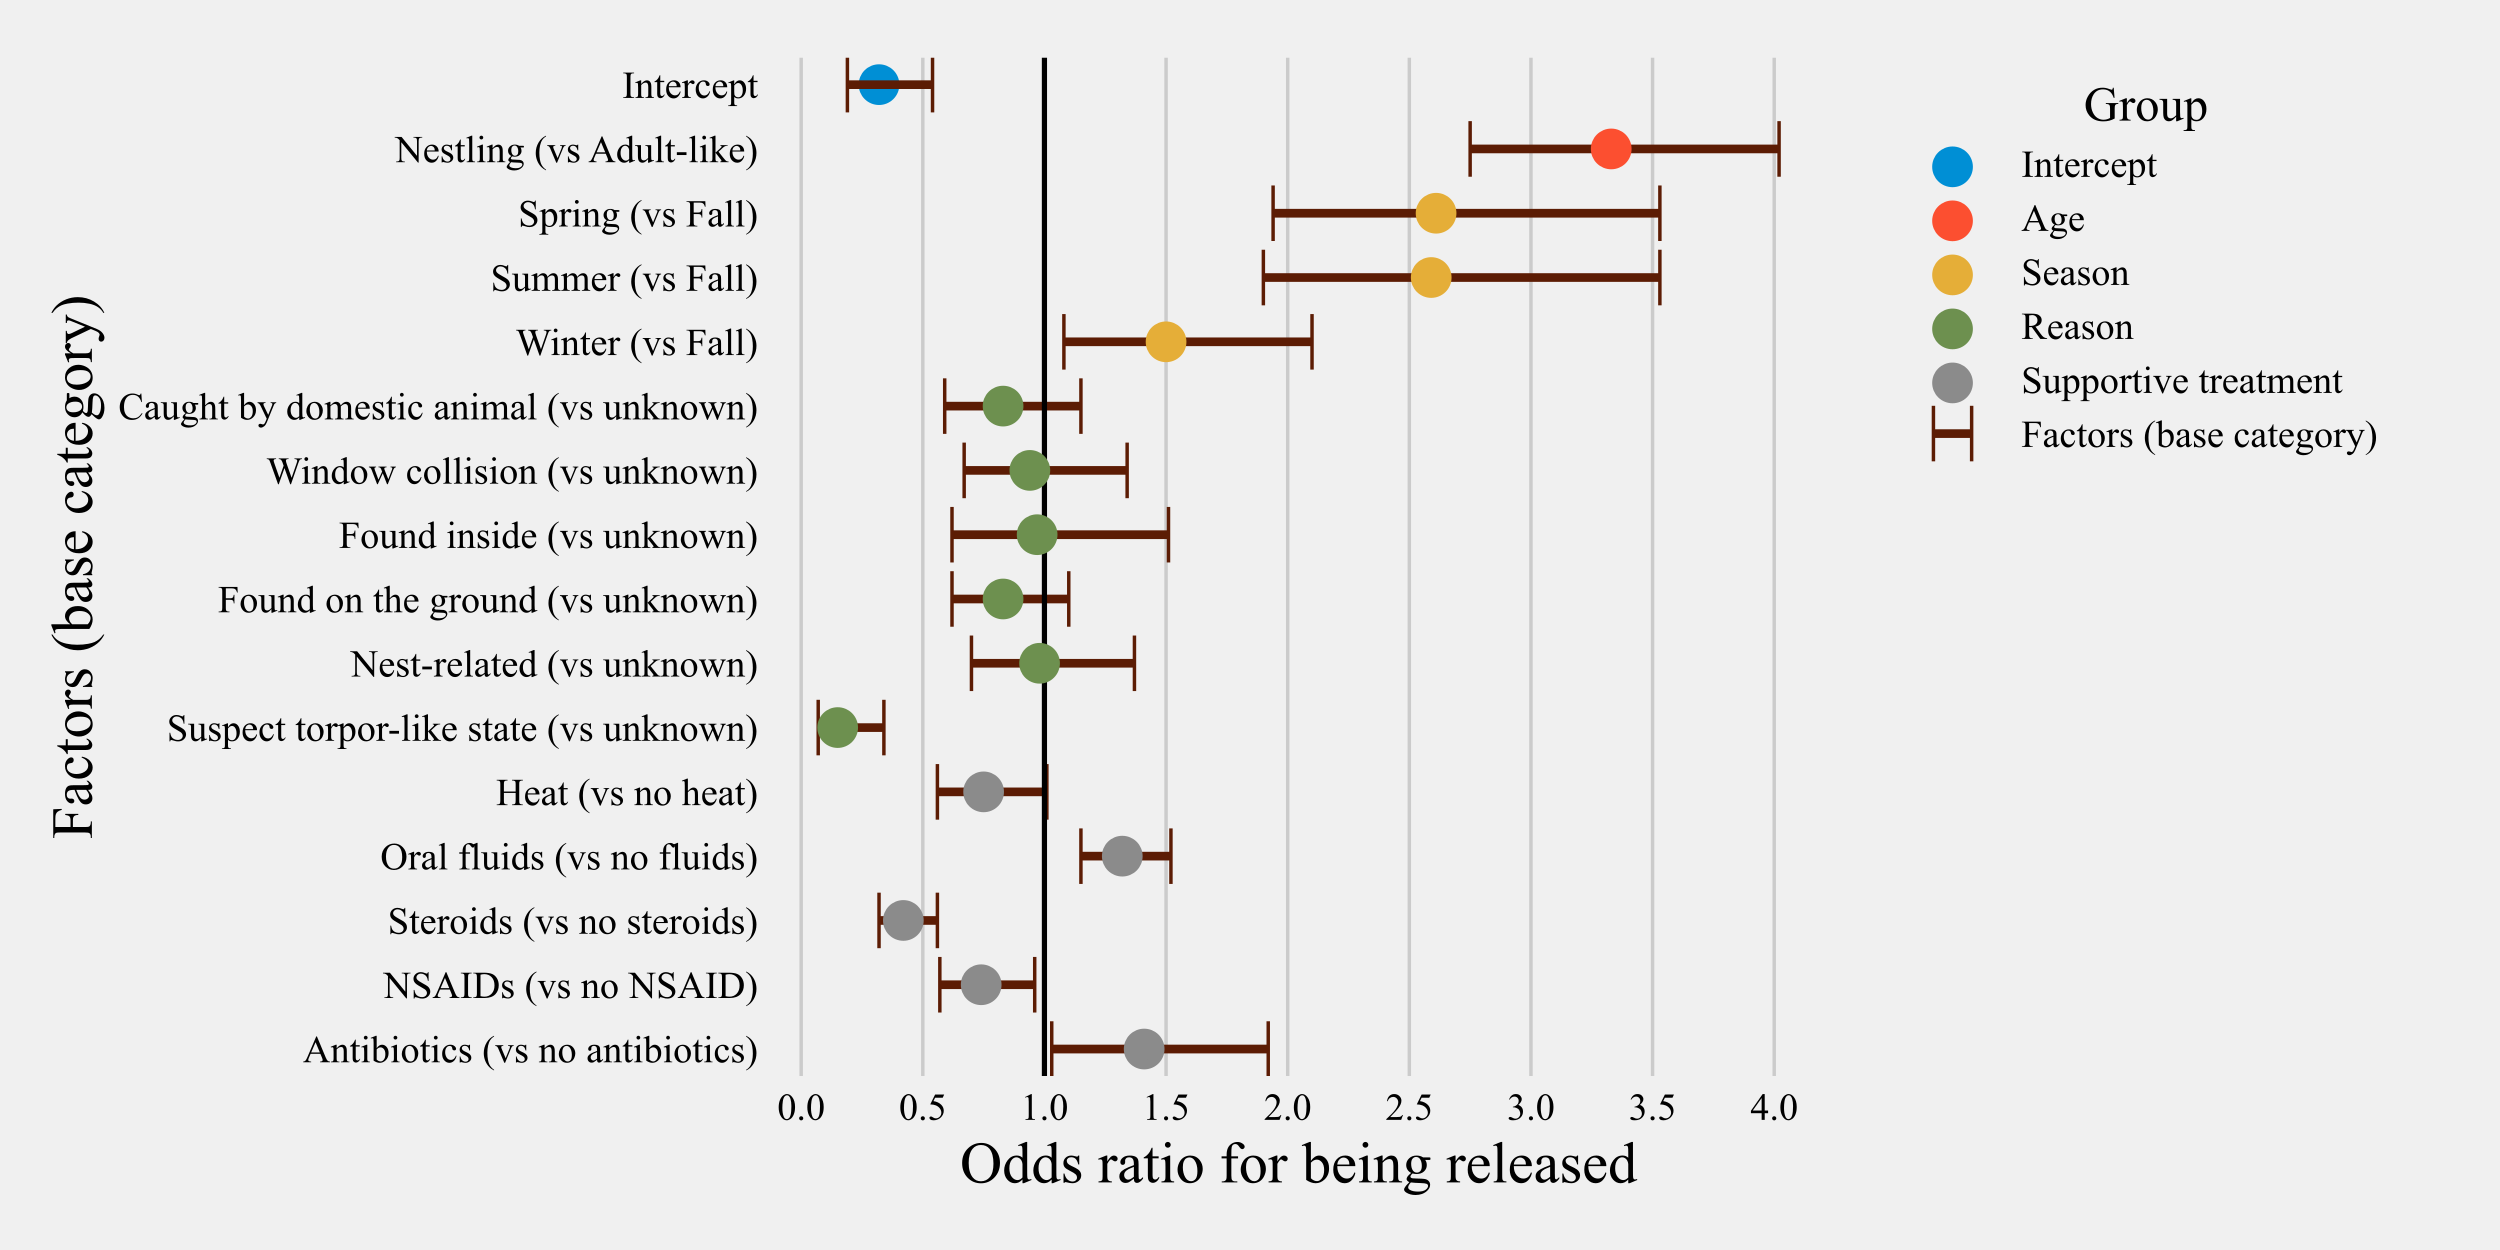 <?xml version="1.0" encoding="utf-8" standalone="no"?>
<!DOCTYPE svg PUBLIC "-//W3C//DTD SVG 1.1//EN"
  "http://www.w3.org/Graphics/SVG/1.1/DTD/svg11.dtd">
<!-- Created with matplotlib (https://matplotlib.org/) -->
<svg height="360pt" version="1.1" viewBox="0 0 720 360" width="720pt" xmlns="http://www.w3.org/2000/svg" xmlns:xlink="http://www.w3.org/1999/xlink">
 <defs>
  <style type="text/css">
*{stroke-linecap:butt;stroke-linejoin:round;}
  </style>
 </defs>
 <g id="figure_1">
  <g id="patch_1">
   <path d="M 0 360 
L 720 360 
L 720 0 
L 0 0 
z
" style="fill:#f0f0f0;"/>
  </g>
  <g id="axes_1">
   <g id="patch_2">
    <path d="M 221.808 311.38 
L 526.21 311.38 
L 526.21 15.12 
L 221.808 15.12 
z
" style="fill:#f0f0f0;"/>
   </g>
   <g id="matplotlib.axis_1">
    <g id="xtick_1">
     <g id="line2d_1">
      <path clip-path="url(#p1bedd726fb)" d="M 230.74 311.38 
L 230.74 15.12 
" style="fill:none;stroke:#cbcbcb;"/>
     </g>
     <g id="line2d_2"/>
     <g id="text_1">
      <!-- 0.0 -->
      <defs>
       <path d="M 3.609 32.719 
Q 3.609 44.047 7.031 52.219 
Q 10.453 60.406 16.109 64.406 
Q 20.516 67.578 25.203 67.578 
Q 32.812 67.578 38.875 59.812 
Q 46.438 50.203 46.438 33.734 
Q 46.438 22.219 43.109 14.156 
Q 39.797 6.109 34.641 2.469 
Q 29.5 -1.172 24.703 -1.172 
Q 15.234 -1.172 8.938 10.016 
Q 3.609 19.438 3.609 32.719 
z
M 13.188 31.5 
Q 13.188 17.828 16.547 9.188 
Q 19.344 1.906 24.859 1.906 
Q 27.484 1.906 30.312 4.266 
Q 33.156 6.641 34.625 12.203 
Q 36.859 20.609 36.859 35.891 
Q 36.859 47.219 34.516 54.781 
Q 32.766 60.406 29.984 62.75 
Q 27.984 64.359 25.141 64.359 
Q 21.828 64.359 19.234 61.375 
Q 15.719 57.328 14.453 48.625 
Q 13.188 39.938 13.188 31.5 
z
" id="TimesNewRomanPSMT-48"/>
       <path d="M 12.5 9.469 
Q 14.797 9.469 16.359 7.875 
Q 17.922 6.297 17.922 4.047 
Q 17.922 1.812 16.328 0.219 
Q 14.75 -1.375 12.5 -1.375 
Q 10.25 -1.375 8.656 0.219 
Q 7.078 1.812 7.078 4.047 
Q 7.078 6.344 8.656 7.906 
Q 10.25 9.469 12.5 9.469 
z
" id="TimesNewRomanPSMT-46"/>
      </defs>
      <g transform="translate(223.865 322.518)scale(0.11 -0.11)">
       <use xlink:href="#TimesNewRomanPSMT-48"/>
       <use x="50" xlink:href="#TimesNewRomanPSMT-46"/>
       <use x="75" xlink:href="#TimesNewRomanPSMT-48"/>
      </g>
     </g>
    </g>
    <g id="xtick_2">
     <g id="line2d_3">
      <path clip-path="url(#p1bedd726fb)" d="M 265.769 311.38 
L 265.769 15.12 
" style="fill:none;stroke:#cbcbcb;"/>
     </g>
     <g id="line2d_4"/>
     <g id="text_2">
      <!-- 0.5 -->
      <defs>
       <path d="M 43.406 66.219 
L 39.594 57.906 
L 19.672 57.906 
L 15.328 49.031 
Q 28.266 47.125 35.844 39.406 
Q 42.328 32.766 42.328 23.781 
Q 42.328 18.562 40.203 14.109 
Q 38.094 9.672 34.859 6.547 
Q 31.641 3.422 27.688 1.516 
Q 22.078 -1.172 16.156 -1.172 
Q 10.203 -1.172 7.484 0.844 
Q 4.781 2.875 4.781 5.328 
Q 4.781 6.688 5.906 7.734 
Q 7.031 8.797 8.734 8.797 
Q 10.016 8.797 10.969 8.406 
Q 11.922 8.016 14.203 6.391 
Q 17.875 3.859 21.625 3.859 
Q 27.344 3.859 31.656 8.172 
Q 35.984 12.5 35.984 18.703 
Q 35.984 24.703 32.125 29.906 
Q 28.266 35.109 21.484 37.938 
Q 16.156 40.141 6.984 40.484 
L 19.672 66.219 
z
" id="TimesNewRomanPSMT-53"/>
      </defs>
      <g transform="translate(258.894 322.518)scale(0.11 -0.11)">
       <use xlink:href="#TimesNewRomanPSMT-48"/>
       <use x="50" xlink:href="#TimesNewRomanPSMT-46"/>
       <use x="75" xlink:href="#TimesNewRomanPSMT-53"/>
      </g>
     </g>
    </g>
    <g id="xtick_3">
     <g id="line2d_5">
      <path clip-path="url(#p1bedd726fb)" d="M 300.798 311.38 
L 300.798 15.12 
" style="fill:none;stroke:#cbcbcb;"/>
     </g>
     <g id="line2d_6"/>
     <g id="text_3">
      <!-- 1.0 -->
      <defs>
       <path d="M 11.719 59.719 
L 27.828 67.578 
L 29.438 67.578 
L 29.438 11.672 
Q 29.438 6.109 29.906 4.734 
Q 30.375 3.375 31.828 2.641 
Q 33.297 1.906 37.797 1.812 
L 37.797 0 
L 12.891 0 
L 12.891 1.812 
Q 17.578 1.906 18.938 2.609 
Q 20.312 3.328 20.844 4.516 
Q 21.391 5.719 21.391 11.672 
L 21.391 47.406 
Q 21.391 54.641 20.906 56.688 
Q 20.562 58.25 19.656 58.984 
Q 18.75 59.719 17.484 59.719 
Q 15.672 59.719 12.453 58.203 
z
" id="TimesNewRomanPSMT-49"/>
      </defs>
      <g transform="translate(293.923 322.518)scale(0.11 -0.11)">
       <use xlink:href="#TimesNewRomanPSMT-49"/>
       <use x="50" xlink:href="#TimesNewRomanPSMT-46"/>
       <use x="75" xlink:href="#TimesNewRomanPSMT-48"/>
      </g>
     </g>
    </g>
    <g id="xtick_4">
     <g id="line2d_7">
      <path clip-path="url(#p1bedd726fb)" d="M 335.827 311.38 
L 335.827 15.12 
" style="fill:none;stroke:#cbcbcb;"/>
     </g>
     <g id="line2d_8"/>
     <g id="text_4">
      <!-- 1.5 -->
      <g transform="translate(328.952 322.518)scale(0.11 -0.11)">
       <use xlink:href="#TimesNewRomanPSMT-49"/>
       <use x="50" xlink:href="#TimesNewRomanPSMT-46"/>
       <use x="75" xlink:href="#TimesNewRomanPSMT-53"/>
      </g>
     </g>
    </g>
    <g id="xtick_5">
     <g id="line2d_9">
      <path clip-path="url(#p1bedd726fb)" d="M 370.856 311.38 
L 370.856 15.12 
" style="fill:none;stroke:#cbcbcb;"/>
     </g>
     <g id="line2d_10"/>
     <g id="text_5">
      <!-- 2.0 -->
      <defs>
       <path d="M 45.844 12.75 
L 41.219 0 
L 2.156 0 
L 2.156 1.812 
Q 19.391 17.531 26.422 27.484 
Q 33.453 37.453 33.453 45.703 
Q 33.453 52 29.594 56.047 
Q 25.734 60.109 20.359 60.109 
Q 15.484 60.109 11.594 57.25 
Q 7.719 54.391 5.859 48.875 
L 4.047 48.875 
Q 5.281 57.906 10.328 62.734 
Q 15.375 67.578 22.953 67.578 
Q 31 67.578 36.391 62.406 
Q 41.797 57.234 41.797 50.203 
Q 41.797 45.172 39.453 40.141 
Q 35.844 32.234 27.734 23.391 
Q 15.578 10.109 12.547 7.375 
L 29.828 7.375 
Q 35.109 7.375 37.234 7.766 
Q 39.359 8.156 41.062 9.344 
Q 42.781 10.547 44.047 12.75 
z
" id="TimesNewRomanPSMT-50"/>
      </defs>
      <g transform="translate(363.981 322.518)scale(0.11 -0.11)">
       <use xlink:href="#TimesNewRomanPSMT-50"/>
       <use x="50" xlink:href="#TimesNewRomanPSMT-46"/>
       <use x="75" xlink:href="#TimesNewRomanPSMT-48"/>
      </g>
     </g>
    </g>
    <g id="xtick_6">
     <g id="line2d_11">
      <path clip-path="url(#p1bedd726fb)" d="M 405.885 311.38 
L 405.885 15.12 
" style="fill:none;stroke:#cbcbcb;"/>
     </g>
     <g id="line2d_12"/>
     <g id="text_6">
      <!-- 2.5 -->
      <g transform="translate(399.01 322.518)scale(0.11 -0.11)">
       <use xlink:href="#TimesNewRomanPSMT-50"/>
       <use x="50" xlink:href="#TimesNewRomanPSMT-46"/>
       <use x="75" xlink:href="#TimesNewRomanPSMT-53"/>
      </g>
     </g>
    </g>
    <g id="xtick_7">
     <g id="line2d_13">
      <path clip-path="url(#p1bedd726fb)" d="M 440.914 311.38 
L 440.914 15.12 
" style="fill:none;stroke:#cbcbcb;"/>
     </g>
     <g id="line2d_14"/>
     <g id="text_7">
      <!-- 3.0 -->
      <defs>
       <path d="M 5.078 53.609 
Q 7.906 60.297 12.219 63.938 
Q 16.547 67.578 23 67.578 
Q 30.953 67.578 35.203 62.406 
Q 38.422 58.547 38.422 54.156 
Q 38.422 46.922 29.344 39.203 
Q 35.453 36.812 38.578 32.375 
Q 41.703 27.938 41.703 21.922 
Q 41.703 13.328 36.234 7.031 
Q 29.109 -1.172 15.578 -1.172 
Q 8.891 -1.172 6.469 0.484 
Q 4.047 2.156 4.047 4.047 
Q 4.047 5.469 5.188 6.547 
Q 6.344 7.625 7.953 7.625 
Q 9.188 7.625 10.453 7.234 
Q 11.281 6.984 14.203 5.438 
Q 17.141 3.906 18.266 3.609 
Q 20.062 3.078 22.125 3.078 
Q 27.094 3.078 30.781 6.938 
Q 34.469 10.797 34.469 16.062 
Q 34.469 19.922 32.766 23.578 
Q 31.5 26.312 29.984 27.734 
Q 27.875 29.688 24.219 31.266 
Q 20.562 32.859 16.75 32.859 
L 15.188 32.859 
L 15.188 34.328 
Q 19.047 34.812 22.922 37.109 
Q 26.812 39.406 28.562 42.625 
Q 30.328 45.844 30.328 49.703 
Q 30.328 54.734 27.172 57.828 
Q 24.031 60.938 19.344 60.938 
Q 11.766 60.938 6.688 52.828 
z
" id="TimesNewRomanPSMT-51"/>
      </defs>
      <g transform="translate(434.039 322.518)scale(0.11 -0.11)">
       <use xlink:href="#TimesNewRomanPSMT-51"/>
       <use x="50" xlink:href="#TimesNewRomanPSMT-46"/>
       <use x="75" xlink:href="#TimesNewRomanPSMT-48"/>
      </g>
     </g>
    </g>
    <g id="xtick_8">
     <g id="line2d_15">
      <path clip-path="url(#p1bedd726fb)" d="M 475.943 311.38 
L 475.943 15.12 
" style="fill:none;stroke:#cbcbcb;"/>
     </g>
     <g id="line2d_16"/>
     <g id="text_8">
      <!-- 3.5 -->
      <g transform="translate(469.068 322.518)scale(0.11 -0.11)">
       <use xlink:href="#TimesNewRomanPSMT-51"/>
       <use x="50" xlink:href="#TimesNewRomanPSMT-46"/>
       <use x="75" xlink:href="#TimesNewRomanPSMT-53"/>
      </g>
     </g>
    </g>
    <g id="xtick_9">
     <g id="line2d_17">
      <path clip-path="url(#p1bedd726fb)" d="M 510.972 311.38 
L 510.972 15.12 
" style="fill:none;stroke:#cbcbcb;"/>
     </g>
     <g id="line2d_18"/>
     <g id="text_9">
      <!-- 4.0 -->
      <defs>
       <path d="M 46.531 24.422 
L 46.531 17.484 
L 37.641 17.484 
L 37.641 0 
L 29.594 0 
L 29.594 17.484 
L 1.562 17.484 
L 1.562 23.734 
L 32.281 67.578 
L 37.641 67.578 
L 37.641 24.422 
z
M 29.594 24.422 
L 29.594 57.281 
L 6.344 24.422 
z
" id="TimesNewRomanPSMT-52"/>
      </defs>
      <g transform="translate(504.097 322.518)scale(0.11 -0.11)">
       <use xlink:href="#TimesNewRomanPSMT-52"/>
       <use x="50" xlink:href="#TimesNewRomanPSMT-46"/>
       <use x="75" xlink:href="#TimesNewRomanPSMT-48"/>
      </g>
     </g>
    </g>
    <g id="text_10">
     <!-- Odds ratio for being released -->
     <defs>
      <path d="M 36.578 67.719 
Q 49.469 67.719 58.906 57.922 
Q 68.359 48.141 68.359 33.5 
Q 68.359 18.406 58.828 8.438 
Q 49.312 -1.516 35.797 -1.516 
Q 22.125 -1.516 12.812 8.203 
Q 3.516 17.922 3.516 33.344 
Q 3.516 49.125 14.266 59.078 
Q 23.578 67.719 36.578 67.719 
z
M 35.641 64.156 
Q 26.766 64.156 21.391 57.562 
Q 14.703 49.359 14.703 33.547 
Q 14.703 17.328 21.625 8.594 
Q 26.953 1.953 35.688 1.953 
Q 45.016 1.953 51.094 9.219 
Q 57.172 16.5 57.172 32.172 
Q 57.172 49.172 50.484 57.516 
Q 45.125 64.156 35.641 64.156 
z
" id="TimesNewRomanPSMT-79"/>
      <path d="M 34.719 5.031 
Q 31.453 1.609 28.328 0.109 
Q 25.203 -1.375 21.578 -1.375 
Q 14.266 -1.375 8.797 4.75 
Q 3.328 10.891 3.328 20.516 
Q 3.328 30.125 9.375 38.109 
Q 15.438 46.094 24.953 46.094 
Q 30.859 46.094 34.719 42.328 
L 34.719 50.594 
Q 34.719 58.25 34.344 60 
Q 33.984 61.766 33.203 62.391 
Q 32.422 63.031 31.25 63.031 
Q 29.984 63.031 27.875 62.25 
L 27.25 63.969 
L 40.578 69.438 
L 42.781 69.438 
L 42.781 17.719 
Q 42.781 9.859 43.141 8.125 
Q 43.5 6.391 44.312 5.703 
Q 45.125 5.031 46.188 5.031 
Q 47.516 5.031 49.703 5.859 
L 50.25 4.156 
L 36.969 -1.375 
L 34.719 -1.375 
z
M 34.719 8.453 
L 34.719 31.5 
Q 34.422 34.812 32.953 37.547 
Q 31.5 40.281 29.078 41.672 
Q 26.656 43.062 24.359 43.062 
Q 20.062 43.062 16.703 39.203 
Q 12.25 34.125 12.25 24.359 
Q 12.25 14.5 16.547 9.25 
Q 20.844 4 26.125 4 
Q 30.562 4 34.719 8.453 
z
" id="TimesNewRomanPSMT-100"/>
      <path d="M 32.031 46.047 
L 32.031 30.812 
L 30.422 30.812 
Q 28.562 37.984 25.656 40.578 
Q 22.75 43.172 18.266 43.172 
Q 14.844 43.172 12.734 41.359 
Q 10.641 39.547 10.641 37.359 
Q 10.641 34.625 12.203 32.672 
Q 13.719 30.672 18.359 28.422 
L 25.484 24.953 
Q 35.406 20.125 35.406 12.203 
Q 35.406 6.109 30.781 2.359 
Q 26.172 -1.375 20.453 -1.375 
Q 16.359 -1.375 11.078 0.094 
Q 9.469 0.594 8.453 0.594 
Q 7.328 0.594 6.688 -0.688 
L 5.078 -0.688 
L 5.078 15.281 
L 6.688 15.281 
Q 8.062 8.453 11.906 4.984 
Q 15.766 1.516 20.562 1.516 
Q 23.922 1.516 26.047 3.484 
Q 28.172 5.469 28.172 8.25 
Q 28.172 11.625 25.797 13.922 
Q 23.438 16.219 16.359 19.734 
Q 9.281 23.25 7.078 26.078 
Q 4.891 28.859 4.891 33.109 
Q 4.891 38.625 8.672 42.328 
Q 12.453 46.047 18.453 46.047 
Q 21.094 46.047 24.859 44.922 
Q 27.344 44.188 28.172 44.188 
Q 28.953 44.188 29.391 44.531 
Q 29.828 44.875 30.422 46.047 
z
" id="TimesNewRomanPSMT-115"/>
      <path id="TimesNewRomanPSMT-32"/>
      <path d="M 16.219 46.047 
L 16.219 35.984 
Q 21.828 46.047 27.734 46.047 
Q 30.422 46.047 32.172 44.406 
Q 33.938 42.781 33.938 40.625 
Q 33.938 38.719 32.656 37.391 
Q 31.391 36.078 29.641 36.078 
Q 27.938 36.078 25.812 37.766 
Q 23.688 39.453 22.656 39.453 
Q 21.781 39.453 20.75 38.484 
Q 18.562 36.469 16.219 31.891 
L 16.219 10.453 
Q 16.219 6.734 17.141 4.828 
Q 17.781 3.516 19.391 2.641 
Q 21 1.766 24.031 1.766 
L 24.031 0 
L 1.125 0 
L 1.125 1.766 
Q 4.547 1.766 6.203 2.828 
Q 7.422 3.609 7.906 5.328 
Q 8.156 6.156 8.156 10.062 
L 8.156 27.391 
Q 8.156 35.203 7.828 36.688 
Q 7.516 38.188 6.656 38.859 
Q 5.812 39.547 4.547 39.547 
Q 3.031 39.547 1.125 38.812 
L 0.641 40.578 
L 14.156 46.047 
z
" id="TimesNewRomanPSMT-114"/>
      <path d="M 28.469 6.453 
Q 21.578 1.125 19.828 0.297 
Q 17.188 -0.922 14.203 -0.922 
Q 9.578 -0.922 6.562 2.25 
Q 3.562 5.422 3.562 10.594 
Q 3.562 13.875 5.031 16.266 
Q 7.031 19.578 11.984 22.5 
Q 16.938 25.438 28.469 29.641 
L 28.469 31.391 
Q 28.469 38.094 26.344 40.578 
Q 24.219 43.062 20.172 43.062 
Q 17.094 43.062 15.281 41.406 
Q 13.422 39.75 13.422 37.594 
L 13.531 34.766 
Q 13.531 32.516 12.375 31.297 
Q 11.234 30.078 9.375 30.078 
Q 7.562 30.078 6.422 31.344 
Q 5.281 32.625 5.281 34.812 
Q 5.281 39.016 9.578 42.531 
Q 13.875 46.047 21.625 46.047 
Q 27.594 46.047 31.391 44.047 
Q 34.281 42.531 35.641 39.312 
Q 36.531 37.203 36.531 30.719 
L 36.531 15.531 
Q 36.531 9.125 36.766 7.688 
Q 37.016 6.25 37.578 5.766 
Q 38.141 5.281 38.875 5.281 
Q 39.656 5.281 40.234 5.609 
Q 41.266 6.25 44.188 9.188 
L 44.188 6.453 
Q 38.719 -0.875 33.734 -0.875 
Q 31.344 -0.875 29.922 0.781 
Q 28.516 2.438 28.469 6.453 
z
M 28.469 9.625 
L 28.469 26.656 
Q 21.094 23.734 18.953 22.516 
Q 15.094 20.359 13.422 18.016 
Q 11.766 15.672 11.766 12.891 
Q 11.766 9.375 13.859 7.047 
Q 15.969 4.734 18.703 4.734 
Q 22.406 4.734 28.469 9.625 
z
" id="TimesNewRomanPSMT-97"/>
      <path d="M 16.109 59.422 
L 16.109 44.734 
L 26.562 44.734 
L 26.562 41.312 
L 16.109 41.312 
L 16.109 12.312 
Q 16.109 7.953 17.359 6.438 
Q 18.609 4.938 20.562 4.938 
Q 22.172 4.938 23.688 5.938 
Q 25.203 6.938 26.031 8.891 
L 27.938 8.891 
Q 26.219 4.109 23.094 1.688 
Q 19.969 -0.734 16.656 -0.734 
Q 14.406 -0.734 12.25 0.516 
Q 10.109 1.766 9.078 4.078 
Q 8.062 6.391 8.062 11.234 
L 8.062 41.312 
L 0.984 41.312 
L 0.984 42.922 
Q 3.656 44 6.469 46.562 
Q 9.281 49.125 11.469 52.641 
Q 12.594 54.5 14.594 59.422 
z
" id="TimesNewRomanPSMT-116"/>
      <path d="M 14.5 69.438 
Q 16.547 69.438 17.984 67.984 
Q 19.438 66.547 19.438 64.5 
Q 19.438 62.453 17.984 60.984 
Q 16.547 59.516 14.5 59.516 
Q 12.453 59.516 10.984 60.984 
Q 9.516 62.453 9.516 64.5 
Q 9.516 66.547 10.953 67.984 
Q 12.406 69.438 14.5 69.438 
z
M 18.562 46.047 
L 18.562 10.109 
Q 18.562 5.906 19.172 4.516 
Q 19.781 3.125 20.969 2.438 
Q 22.172 1.766 25.344 1.766 
L 25.344 0 
L 3.609 0 
L 3.609 1.766 
Q 6.891 1.766 8 2.391 
Q 9.125 3.031 9.781 4.484 
Q 10.453 5.953 10.453 10.109 
L 10.453 27.344 
Q 10.453 34.625 10.016 36.766 
Q 9.672 38.328 8.938 38.938 
Q 8.203 39.547 6.938 39.547 
Q 5.562 39.547 3.609 38.812 
L 2.938 40.578 
L 16.406 46.047 
z
" id="TimesNewRomanPSMT-105"/>
      <path d="M 25 46.047 
Q 35.156 46.047 41.312 38.328 
Q 46.531 31.734 46.531 23.188 
Q 46.531 17.188 43.641 11.031 
Q 40.766 4.891 35.719 1.75 
Q 30.672 -1.375 24.469 -1.375 
Q 14.359 -1.375 8.406 6.688 
Q 3.375 13.484 3.375 21.922 
Q 3.375 28.078 6.422 34.156 
Q 9.469 40.234 14.453 43.141 
Q 19.438 46.047 25 46.047 
z
M 23.484 42.875 
Q 20.906 42.875 18.281 41.328 
Q 15.672 39.797 14.062 35.938 
Q 12.453 32.078 12.453 26.031 
Q 12.453 16.266 16.328 9.172 
Q 20.219 2.094 26.562 2.094 
Q 31.297 2.094 34.375 6 
Q 37.453 9.906 37.453 19.438 
Q 37.453 31.344 32.328 38.188 
Q 28.859 42.875 23.484 42.875 
z
" id="TimesNewRomanPSMT-111"/>
      <path d="M 20.609 41.219 
L 20.609 11.812 
Q 20.609 5.562 21.969 3.906 
Q 23.781 1.766 26.812 1.766 
L 30.859 1.766 
L 30.859 0 
L 4.156 0 
L 4.156 1.766 
L 6.156 1.766 
Q 8.109 1.766 9.719 2.734 
Q 11.328 3.719 11.938 5.375 
Q 12.547 7.031 12.547 11.812 
L 12.547 41.219 
L 3.859 41.219 
L 3.859 44.734 
L 12.547 44.734 
L 12.547 47.656 
Q 12.547 54.344 14.688 58.984 
Q 16.844 63.625 21.266 66.484 
Q 25.688 69.344 31.203 69.344 
Q 36.328 69.344 40.625 66.016 
Q 43.453 63.812 43.453 61.078 
Q 43.453 59.625 42.188 58.328 
Q 40.922 57.031 39.453 57.031 
Q 38.328 57.031 37.078 57.828 
Q 35.844 58.641 34.031 61.297 
Q 32.234 63.969 30.719 64.891 
Q 29.203 65.828 27.344 65.828 
Q 25.094 65.828 23.531 64.625 
Q 21.969 63.422 21.281 60.906 
Q 20.609 58.406 20.609 47.953 
L 20.609 44.734 
L 32.125 44.734 
L 32.125 41.219 
z
" id="TimesNewRomanPSMT-102"/>
      <path d="M 15.375 37.016 
Q 21.875 46.047 29.391 46.047 
Q 36.281 46.047 41.406 40.156 
Q 46.531 34.281 46.531 24.078 
Q 46.531 12.156 38.625 4.891 
Q 31.844 -1.375 23.484 -1.375 
Q 19.578 -1.375 15.547 0.047 
Q 11.531 1.469 7.328 4.297 
L 7.328 50.641 
Q 7.328 58.25 6.953 60 
Q 6.594 61.766 5.812 62.391 
Q 5.031 63.031 3.859 63.031 
Q 2.484 63.031 0.438 62.25 
L -0.25 63.969 
L 13.188 69.438 
L 15.375 69.438 
z
M 15.375 33.891 
L 15.375 7.125 
Q 17.875 4.688 20.531 3.438 
Q 23.188 2.203 25.984 2.203 
Q 30.422 2.203 34.25 7.078 
Q 38.094 11.969 38.094 21.297 
Q 38.094 29.891 34.25 34.5 
Q 30.422 39.109 25.531 39.109 
Q 22.953 39.109 20.359 37.797 
Q 18.406 36.812 15.375 33.891 
z
" id="TimesNewRomanPSMT-98"/>
      <path d="M 10.641 27.875 
Q 10.594 17.922 15.484 12.25 
Q 20.359 6.594 26.953 6.594 
Q 31.344 6.594 34.594 9 
Q 37.844 11.422 40.047 17.281 
L 41.547 16.312 
Q 40.531 9.625 35.594 4.125 
Q 30.672 -1.375 23.25 -1.375 
Q 15.188 -1.375 9.453 4.906 
Q 3.719 11.188 3.719 21.781 
Q 3.719 33.25 9.594 39.672 
Q 15.484 46.094 24.359 46.094 
Q 31.891 46.094 36.719 41.141 
Q 41.547 36.188 41.547 27.875 
z
M 10.641 30.719 
L 31.344 30.719 
Q 31.109 35.016 30.328 36.766 
Q 29.109 39.5 26.688 41.062 
Q 24.266 42.625 21.625 42.625 
Q 17.578 42.625 14.375 39.469 
Q 11.188 36.328 10.641 30.719 
z
" id="TimesNewRomanPSMT-101"/>
      <path d="M 16.156 36.578 
Q 24.031 46.047 31.156 46.047 
Q 34.812 46.047 37.453 44.219 
Q 40.094 42.391 41.656 38.188 
Q 42.719 35.25 42.719 29.203 
L 42.719 10.109 
Q 42.719 5.859 43.406 4.344 
Q 43.953 3.125 45.141 2.438 
Q 46.344 1.766 49.562 1.766 
L 49.562 0 
L 27.438 0 
L 27.438 1.766 
L 28.375 1.766 
Q 31.5 1.766 32.734 2.703 
Q 33.984 3.656 34.469 5.516 
Q 34.672 6.25 34.672 10.109 
L 34.672 28.422 
Q 34.672 34.516 33.078 37.281 
Q 31.5 40.047 27.734 40.047 
Q 21.922 40.047 16.156 33.688 
L 16.156 10.109 
Q 16.156 5.562 16.703 4.5 
Q 17.391 3.078 18.578 2.422 
Q 19.781 1.766 23.438 1.766 
L 23.438 0 
L 1.312 0 
L 1.312 1.766 
L 2.297 1.766 
Q 5.719 1.766 6.906 3.484 
Q 8.109 5.219 8.109 10.109 
L 8.109 26.703 
Q 8.109 34.766 7.734 36.516 
Q 7.375 38.281 6.609 38.906 
Q 5.859 39.547 4.594 39.547 
Q 3.219 39.547 1.312 38.812 
L 0.594 40.578 
L 14.062 46.047 
L 16.156 46.047 
z
" id="TimesNewRomanPSMT-110"/>
      <path d="M 15.094 16.312 
Q 10.984 18.312 8.781 21.891 
Q 6.594 25.484 6.594 29.828 
Q 6.594 36.469 11.594 41.25 
Q 16.609 46.047 24.422 46.047 
Q 30.812 46.047 35.5 42.922 
L 44.969 42.922 
Q 47.078 42.922 47.406 42.797 
Q 47.75 42.672 47.906 42.391 
Q 48.188 41.938 48.188 40.828 
Q 48.188 39.547 47.953 39.062 
Q 47.797 38.812 47.438 38.672 
Q 47.078 38.531 44.969 38.531 
L 39.156 38.531 
Q 41.891 35.016 41.891 29.547 
Q 41.891 23.297 37.109 18.844 
Q 32.328 14.406 24.266 14.406 
Q 20.953 14.406 17.484 15.375 
Q 15.328 13.531 14.562 12.141 
Q 13.812 10.75 13.812 9.766 
Q 13.812 8.938 14.625 8.156 
Q 15.438 7.375 17.781 7.031 
Q 19.141 6.844 24.609 6.688 
Q 34.672 6.453 37.641 6 
Q 42.188 5.375 44.891 2.641 
Q 47.609 -0.094 47.609 -4.109 
Q 47.609 -9.625 42.438 -14.453 
Q 34.812 -21.578 22.562 -21.578 
Q 13.141 -21.578 6.641 -17.328 
Q 2.984 -14.891 2.984 -12.25 
Q 2.984 -11.078 3.516 -9.906 
Q 4.344 -8.109 6.938 -4.891 
Q 7.281 -4.438 11.922 0.391 
Q 9.375 1.906 8.328 3.094 
Q 7.281 4.297 7.281 5.812 
Q 7.281 7.516 8.672 9.812 
Q 10.062 12.109 15.094 16.312 
z
M 23.578 43.703 
Q 19.969 43.703 17.531 40.812 
Q 15.094 37.938 15.094 31.984 
Q 15.094 24.266 18.406 20.016 
Q 20.953 16.797 24.859 16.797 
Q 28.562 16.797 30.953 19.578 
Q 33.344 22.359 33.344 28.328 
Q 33.344 36.078 29.984 40.484 
Q 27.484 43.703 23.578 43.703 
z
M 14.594 0 
Q 12.312 -2.484 11.141 -4.625 
Q 9.969 -6.781 9.969 -8.594 
Q 9.969 -10.938 12.797 -12.703 
Q 17.672 -15.719 26.906 -15.719 
Q 35.688 -15.719 39.859 -12.609 
Q 44.047 -9.516 44.047 -6 
Q 44.047 -3.469 41.547 -2.391 
Q 39.016 -1.312 31.5 -1.125 
Q 20.516 -0.828 14.594 0 
z
" id="TimesNewRomanPSMT-103"/>
      <path d="M 18.5 69.438 
L 18.5 10.109 
Q 18.5 5.906 19.109 4.531 
Q 19.734 3.172 21 2.469 
Q 22.266 1.766 25.734 1.766 
L 25.734 0 
L 3.812 0 
L 3.812 1.766 
Q 6.891 1.766 8 2.391 
Q 9.125 3.031 9.766 4.484 
Q 10.406 5.953 10.406 10.109 
L 10.406 50.734 
Q 10.406 58.297 10.062 60.031 
Q 9.719 61.766 8.953 62.391 
Q 8.203 63.031 7.031 63.031 
Q 5.766 63.031 3.812 62.25 
L 2.984 63.969 
L 16.312 69.438 
z
" id="TimesNewRomanPSMT-108"/>
     </defs>
     <g transform="translate(276.508 340.537)scale(0.168 -0.168)">
      <use xlink:href="#TimesNewRomanPSMT-79"/>
      <use x="72.217" xlink:href="#TimesNewRomanPSMT-100"/>
      <use x="122.217" xlink:href="#TimesNewRomanPSMT-100"/>
      <use x="172.217" xlink:href="#TimesNewRomanPSMT-115"/>
      <use x="211.133" xlink:href="#TimesNewRomanPSMT-32"/>
      <use x="236.133" xlink:href="#TimesNewRomanPSMT-114"/>
      <use x="269.434" xlink:href="#TimesNewRomanPSMT-97"/>
      <use x="313.818" xlink:href="#TimesNewRomanPSMT-116"/>
      <use x="341.602" xlink:href="#TimesNewRomanPSMT-105"/>
      <use x="369.385" xlink:href="#TimesNewRomanPSMT-111"/>
      <use x="419.385" xlink:href="#TimesNewRomanPSMT-32"/>
      <use x="444.385" xlink:href="#TimesNewRomanPSMT-102"/>
      <use x="477.686" xlink:href="#TimesNewRomanPSMT-111"/>
      <use x="527.686" xlink:href="#TimesNewRomanPSMT-114"/>
      <use x="560.986" xlink:href="#TimesNewRomanPSMT-32"/>
      <use x="585.986" xlink:href="#TimesNewRomanPSMT-98"/>
      <use x="635.986" xlink:href="#TimesNewRomanPSMT-101"/>
      <use x="680.371" xlink:href="#TimesNewRomanPSMT-105"/>
      <use x="708.154" xlink:href="#TimesNewRomanPSMT-110"/>
      <use x="758.154" xlink:href="#TimesNewRomanPSMT-103"/>
      <use x="808.154" xlink:href="#TimesNewRomanPSMT-32"/>
      <use x="833.154" xlink:href="#TimesNewRomanPSMT-114"/>
      <use x="866.455" xlink:href="#TimesNewRomanPSMT-101"/>
      <use x="910.84" xlink:href="#TimesNewRomanPSMT-108"/>
      <use x="938.623" xlink:href="#TimesNewRomanPSMT-101"/>
      <use x="983.008" xlink:href="#TimesNewRomanPSMT-97"/>
      <use x="1027.393" xlink:href="#TimesNewRomanPSMT-115"/>
      <use x="1066.309" xlink:href="#TimesNewRomanPSMT-101"/>
      <use x="1110.693" xlink:href="#TimesNewRomanPSMT-100"/>
     </g>
    </g>
   </g>
   <g id="matplotlib.axis_2">
    <g id="ytick_1">
     <g id="line2d_19"/>
     <g id="text_11">
      <!-- Intercept -->
      <defs>
       <path d="M 30.859 1.812 
L 30.859 0 
L 2.484 0 
L 2.484 1.812 
L 4.828 1.812 
Q 8.938 1.812 10.797 4.203 
Q 11.969 5.766 11.969 11.719 
L 11.969 54.5 
Q 11.969 59.516 11.328 61.141 
Q 10.844 62.359 9.328 63.234 
Q 7.172 64.406 4.828 64.406 
L 2.484 64.406 
L 2.484 66.219 
L 30.859 66.219 
L 30.859 64.406 
L 28.469 64.406 
Q 24.422 64.406 22.562 62.016 
Q 21.344 60.453 21.344 54.5 
L 21.344 11.719 
Q 21.344 6.688 21.969 5.078 
Q 22.469 3.859 24.031 2.984 
Q 26.125 1.812 28.469 1.812 
z
" id="TimesNewRomanPSMT-73"/>
       <path d="M 41.109 17 
Q 39.312 8.156 34.031 3.391 
Q 28.766 -1.375 22.359 -1.375 
Q 14.75 -1.375 9.078 5.016 
Q 3.422 11.422 3.422 22.312 
Q 3.422 32.859 9.688 39.453 
Q 15.969 46.047 24.75 46.047 
Q 31.344 46.047 35.594 42.547 
Q 39.844 39.062 39.844 35.297 
Q 39.844 33.453 38.641 32.297 
Q 37.453 31.156 35.297 31.156 
Q 32.422 31.156 30.953 33.016 
Q 30.125 34.031 29.859 36.906 
Q 29.594 39.797 27.875 41.312 
Q 26.172 42.781 23.141 42.781 
Q 18.266 42.781 15.281 39.156 
Q 11.328 34.375 11.328 26.516 
Q 11.328 18.5 15.25 12.375 
Q 19.188 6.25 25.875 6.25 
Q 30.672 6.25 34.469 9.516 
Q 37.156 11.766 39.703 17.672 
z
" id="TimesNewRomanPSMT-99"/>
       <path d="M -0.094 40.281 
L 13.672 45.844 
L 15.531 45.844 
L 15.531 35.406 
Q 19 41.312 22.484 43.672 
Q 25.984 46.047 29.828 46.047 
Q 36.578 46.047 41.062 40.766 
Q 46.578 34.328 46.578 23.969 
Q 46.578 12.406 39.938 4.828 
Q 34.469 -1.375 26.172 -1.375 
Q 22.562 -1.375 19.922 -0.344 
Q 17.969 0.391 15.531 2.594 
L 15.531 -11.031 
Q 15.531 -15.625 16.094 -16.859 
Q 16.656 -18.109 18.047 -18.844 
Q 19.438 -19.578 23.094 -19.578 
L 23.094 -21.391 
L -0.344 -21.391 
L -0.344 -19.578 
L 0.875 -19.578 
Q 3.562 -19.625 5.469 -18.562 
Q 6.391 -18.016 6.906 -16.812 
Q 7.422 -15.625 7.422 -10.75 
L 7.422 31.547 
Q 7.422 35.891 7.031 37.062 
Q 6.641 38.234 5.781 38.812 
Q 4.938 39.406 3.469 39.406 
Q 2.297 39.406 0.484 38.719 
z
M 15.531 32.516 
L 15.531 15.828 
Q 15.531 10.406 15.969 8.688 
Q 16.656 5.859 19.312 3.703 
Q 21.969 1.562 26.031 1.562 
Q 30.906 1.562 33.938 5.375 
Q 37.891 10.359 37.891 19.391 
Q 37.891 29.641 33.406 35.156 
Q 30.281 38.969 25.984 38.969 
Q 23.641 38.969 21.344 37.797 
Q 19.578 36.922 15.531 32.516 
z
" id="TimesNewRomanPSMT-112"/>
      </defs>
      <g transform="translate(179.221 28.197)scale(0.11 -0.11)">
       <use xlink:href="#TimesNewRomanPSMT-73"/>
       <use x="33.301" xlink:href="#TimesNewRomanPSMT-110"/>
       <use x="83.301" xlink:href="#TimesNewRomanPSMT-116"/>
       <use x="111.084" xlink:href="#TimesNewRomanPSMT-101"/>
       <use x="155.469" xlink:href="#TimesNewRomanPSMT-114"/>
       <use x="188.77" xlink:href="#TimesNewRomanPSMT-99"/>
       <use x="233.154" xlink:href="#TimesNewRomanPSMT-101"/>
       <use x="277.539" xlink:href="#TimesNewRomanPSMT-112"/>
       <use x="327.539" xlink:href="#TimesNewRomanPSMT-116"/>
      </g>
     </g>
    </g>
    <g id="ytick_2">
     <g id="line2d_20"/>
     <g id="text_12">
      <!-- Nestling (vs Adult-like) -->
      <defs>
       <path d="M -1.312 66.219 
L 16.656 66.219 
L 57.125 16.547 
L 57.125 54.734 
Q 57.125 60.844 55.766 62.359 
Q 53.953 64.406 50.047 64.406 
L 47.75 64.406 
L 47.75 66.219 
L 70.797 66.219 
L 70.797 64.406 
L 68.453 64.406 
Q 64.266 64.406 62.5 61.859 
Q 61.422 60.297 61.422 54.734 
L 61.422 -1.078 
L 59.672 -1.078 
L 16.016 52.25 
L 16.016 11.469 
Q 16.016 5.375 17.328 3.859 
Q 19.188 1.812 23.047 1.812 
L 25.391 1.812 
L 25.391 0 
L 2.344 0 
L 2.344 1.812 
L 4.641 1.812 
Q 8.891 1.812 10.641 4.344 
Q 11.719 5.906 11.719 11.469 
L 11.719 57.516 
Q 8.844 60.891 7.344 61.953 
Q 5.859 63.031 2.984 63.969 
Q 1.562 64.406 -1.312 64.406 
z
" id="TimesNewRomanPSMT-78"/>
       <path d="M 31.062 -19.578 
L 31.062 -21.391 
Q 23.688 -17.672 18.75 -12.703 
Q 11.719 -5.609 7.906 4 
Q 4.109 13.625 4.109 23.969 
Q 4.109 39.109 11.578 51.578 
Q 19.047 64.062 31.062 69.438 
L 31.062 67.391 
Q 25.047 64.062 21.188 58.297 
Q 17.328 52.547 15.422 43.703 
Q 13.531 34.859 13.531 25.25 
Q 13.531 14.797 15.141 6.25 
Q 16.406 -0.484 18.203 -4.562 
Q 20.016 -8.641 23.062 -12.391 
Q 26.125 -16.156 31.062 -19.578 
z
" id="TimesNewRomanPSMT-40"/>
       <path d="M 0.828 44.734 
L 21.875 44.734 
L 21.875 42.922 
L 20.516 42.922 
Q 18.609 42.922 17.609 41.984 
Q 16.609 41.062 16.609 39.5 
Q 16.609 37.797 17.625 35.453 
L 28.031 10.75 
L 38.484 36.375 
Q 39.594 39.109 39.594 40.531 
Q 39.594 41.219 39.203 41.656 
Q 38.672 42.391 37.844 42.656 
Q 37.016 42.922 34.469 42.922 
L 34.469 44.734 
L 49.078 44.734 
L 49.078 42.922 
Q 46.531 42.719 45.562 41.891 
Q 43.844 40.438 42.484 37.016 
L 26.609 -1.375 
L 24.609 -1.375 
L 8.641 36.375 
Q 7.562 39.016 6.578 40.156 
Q 5.609 41.312 4.109 42.094 
Q 3.266 42.531 0.828 42.922 
z
" id="TimesNewRomanPSMT-118"/>
       <path d="M 45.75 22.172 
L 20.125 22.172 
L 15.625 11.719 
Q 13.969 7.859 13.969 5.953 
Q 13.969 4.438 15.406 3.297 
Q 16.844 2.156 21.625 1.812 
L 21.625 0 
L 0.781 0 
L 0.781 1.812 
Q 4.938 2.547 6.156 3.719 
Q 8.641 6.062 11.672 13.234 
L 34.969 67.719 
L 36.672 67.719 
L 59.719 12.641 
Q 62.5 6 64.766 4.016 
Q 67.047 2.047 71.094 1.812 
L 71.094 0 
L 44.969 0 
L 44.969 1.812 
Q 48.922 2 50.312 3.125 
Q 51.703 4.25 51.703 5.859 
Q 51.703 8.016 49.75 12.641 
z
M 44.391 25.781 
L 33.156 52.547 
L 21.625 25.781 
z
" id="TimesNewRomanPSMT-65"/>
       <path d="M 42.328 44.734 
L 42.328 17.625 
Q 42.328 9.859 42.688 8.125 
Q 43.062 6.391 43.859 5.703 
Q 44.672 5.031 45.75 5.031 
Q 47.266 5.031 49.172 5.859 
L 49.859 4.156 
L 36.469 -1.375 
L 34.281 -1.375 
L 34.281 8.109 
Q 28.516 1.859 25.484 0.234 
Q 22.469 -1.375 19.094 -1.375 
Q 15.328 -1.375 12.562 0.797 
Q 9.812 2.984 8.734 6.391 
Q 7.672 9.812 7.672 16.062 
L 7.672 36.031 
Q 7.672 39.203 6.984 40.422 
Q 6.297 41.656 4.953 42.312 
Q 3.609 42.969 0.094 42.922 
L 0.094 44.734 
L 15.766 44.734 
L 15.766 14.797 
Q 15.766 8.547 17.938 6.594 
Q 20.125 4.641 23.188 4.641 
Q 25.297 4.641 27.953 5.953 
Q 30.609 7.281 34.281 10.984 
L 34.281 36.328 
Q 34.281 40.141 32.891 41.484 
Q 31.5 42.828 27.094 42.922 
L 27.094 44.734 
z
" id="TimesNewRomanPSMT-117"/>
       <path d="M 4.047 26.125 
L 29.297 26.125 
L 29.297 18.75 
L 4.047 18.75 
z
" id="TimesNewRomanPSMT-45"/>
       <path d="M 16.359 69.438 
L 16.359 24.953 
L 27.734 35.297 
Q 31.344 38.625 31.938 39.5 
Q 32.328 40.094 32.328 40.672 
Q 32.328 41.656 31.516 42.359 
Q 30.719 43.062 28.859 43.172 
L 28.859 44.734 
L 48.297 44.734 
L 48.297 43.172 
Q 44.281 43.062 41.625 41.938 
Q 38.969 40.828 35.797 37.938 
L 24.312 27.344 
L 35.797 12.844 
Q 40.578 6.844 42.234 5.219 
Q 44.578 2.938 46.344 2.25 
Q 47.562 1.766 50.594 1.766 
L 50.594 0 
L 28.859 0 
L 28.859 1.766 
Q 30.719 1.812 31.375 2.312 
Q 32.031 2.828 32.031 3.766 
Q 32.031 4.891 30.078 7.375 
L 16.359 24.906 
L 16.359 10.062 
Q 16.359 5.719 16.969 4.344 
Q 17.578 2.984 18.703 2.391 
Q 19.828 1.812 23.578 1.766 
L 23.578 0 
L 0.828 0 
L 0.828 1.766 
Q 4.25 1.766 5.953 2.594 
Q 6.984 3.125 7.516 4.25 
Q 8.25 5.859 8.25 9.812 
L 8.25 50.531 
Q 8.25 58.297 7.906 60.031 
Q 7.562 61.766 6.781 62.422 
Q 6 63.094 4.734 63.094 
Q 3.719 63.094 1.656 62.25 
L 0.828 63.969 
L 14.109 69.438 
z
" id="TimesNewRomanPSMT-107"/>
       <path d="M 2.25 67.391 
L 2.25 69.438 
Q 9.672 65.766 14.594 60.797 
Q 21.578 53.656 25.391 44.062 
Q 29.203 34.469 29.203 24.078 
Q 29.203 8.938 21.75 -3.531 
Q 14.312 -16.016 2.25 -21.391 
L 2.25 -19.578 
Q 8.25 -16.219 12.125 -10.469 
Q 16.016 -4.734 17.891 4.125 
Q 19.781 12.984 19.781 22.609 
Q 19.781 33.016 18.172 41.609 
Q 16.938 48.344 15.109 52.391 
Q 13.281 56.453 10.25 60.203 
Q 7.234 63.969 2.25 67.391 
z
" id="TimesNewRomanPSMT-41"/>
      </defs>
      <g transform="translate(113.816 46.713)scale(0.11 -0.11)">
       <use xlink:href="#TimesNewRomanPSMT-78"/>
       <use x="72.217" xlink:href="#TimesNewRomanPSMT-101"/>
       <use x="116.602" xlink:href="#TimesNewRomanPSMT-115"/>
       <use x="155.518" xlink:href="#TimesNewRomanPSMT-116"/>
       <use x="183.301" xlink:href="#TimesNewRomanPSMT-108"/>
       <use x="211.084" xlink:href="#TimesNewRomanPSMT-105"/>
       <use x="238.867" xlink:href="#TimesNewRomanPSMT-110"/>
       <use x="288.867" xlink:href="#TimesNewRomanPSMT-103"/>
       <use x="338.867" xlink:href="#TimesNewRomanPSMT-32"/>
       <use x="363.867" xlink:href="#TimesNewRomanPSMT-40"/>
       <use x="397.168" xlink:href="#TimesNewRomanPSMT-118"/>
       <use x="447.168" xlink:href="#TimesNewRomanPSMT-115"/>
       <use x="486.084" xlink:href="#TimesNewRomanPSMT-32"/>
       <use x="505.584" xlink:href="#TimesNewRomanPSMT-65"/>
       <use x="577.801" xlink:href="#TimesNewRomanPSMT-100"/>
       <use x="627.801" xlink:href="#TimesNewRomanPSMT-117"/>
       <use x="677.801" xlink:href="#TimesNewRomanPSMT-108"/>
       <use x="705.584" xlink:href="#TimesNewRomanPSMT-116"/>
       <use x="733.367" xlink:href="#TimesNewRomanPSMT-45"/>
       <use x="766.668" xlink:href="#TimesNewRomanPSMT-108"/>
       <use x="794.451" xlink:href="#TimesNewRomanPSMT-105"/>
       <use x="822.234" xlink:href="#TimesNewRomanPSMT-107"/>
       <use x="872.234" xlink:href="#TimesNewRomanPSMT-101"/>
       <use x="916.619" xlink:href="#TimesNewRomanPSMT-41"/>
      </g>
     </g>
    </g>
    <g id="ytick_3">
     <g id="line2d_21"/>
     <g id="text_13">
      <!-- Spring (vs Fall) -->
      <defs>
       <path d="M 45.844 67.719 
L 45.844 44.828 
L 44.047 44.828 
Q 43.172 51.422 40.891 55.328 
Q 38.625 59.234 34.422 61.516 
Q 30.219 63.812 25.734 63.812 
Q 20.656 63.812 17.328 60.719 
Q 14.016 57.625 14.016 53.656 
Q 14.016 50.641 16.109 48.141 
Q 19.141 44.484 30.516 38.375 
Q 39.797 33.406 43.188 30.734 
Q 46.578 28.078 48.406 24.453 
Q 50.25 20.844 50.25 16.891 
Q 50.25 9.375 44.406 3.922 
Q 38.578 -1.516 29.391 -1.516 
Q 26.516 -1.516 23.969 -1.078 
Q 22.469 -0.828 17.703 0.703 
Q 12.938 2.25 11.672 2.25 
Q 10.453 2.25 9.734 1.516 
Q 9.031 0.781 8.688 -1.516 
L 6.891 -1.516 
L 6.891 21.188 
L 8.688 21.188 
Q 9.969 14.062 12.109 10.516 
Q 14.266 6.984 18.672 4.641 
Q 23.094 2.297 28.375 2.297 
Q 34.469 2.297 38 5.516 
Q 41.547 8.734 41.547 13.141 
Q 41.547 15.578 40.203 18.062 
Q 38.875 20.562 36.031 22.703 
Q 34.125 24.172 25.625 28.922 
Q 17.141 33.688 13.547 36.516 
Q 9.969 39.359 8.109 42.766 
Q 6.25 46.188 6.25 50.297 
Q 6.25 57.422 11.719 62.562 
Q 17.188 67.719 25.641 67.719 
Q 30.906 67.719 36.812 65.141 
Q 39.547 63.922 40.672 63.922 
Q 41.938 63.922 42.75 64.672 
Q 43.562 65.438 44.047 67.719 
z
" id="TimesNewRomanPSMT-83"/>
       <path d="M 20.453 62.594 
L 20.453 36.578 
L 32.516 36.578 
Q 36.672 36.578 38.594 38.406 
Q 40.531 40.234 41.156 45.656 
L 42.969 45.656 
L 42.969 23.25 
L 41.156 23.25 
Q 41.109 27.094 40.156 28.906 
Q 39.203 30.719 37.516 31.609 
Q 35.844 32.516 32.516 32.516 
L 20.453 32.516 
L 20.453 11.719 
Q 20.453 6.688 21.094 5.078 
Q 21.578 3.859 23.141 2.984 
Q 25.297 1.812 27.641 1.812 
L 30.031 1.812 
L 30.031 0 
L 1.609 0 
L 1.609 1.812 
L 3.953 1.812 
Q 8.062 1.812 9.906 4.203 
Q 11.078 5.766 11.078 11.719 
L 11.078 54.5 
Q 11.078 59.516 10.453 61.141 
Q 9.969 62.359 8.453 63.234 
Q 6.344 64.406 3.953 64.406 
L 1.609 64.406 
L 1.609 66.219 
L 50.875 66.219 
L 51.516 51.656 
L 49.812 51.656 
Q 48.531 56.297 46.844 58.469 
Q 45.172 60.641 42.703 61.609 
Q 40.234 62.594 35.062 62.594 
z
" id="TimesNewRomanPSMT-70"/>
      </defs>
      <g transform="translate(149.253 65.23)scale(0.11 -0.11)">
       <use xlink:href="#TimesNewRomanPSMT-83"/>
       <use x="55.615" xlink:href="#TimesNewRomanPSMT-112"/>
       <use x="105.615" xlink:href="#TimesNewRomanPSMT-114"/>
       <use x="138.916" xlink:href="#TimesNewRomanPSMT-105"/>
       <use x="166.699" xlink:href="#TimesNewRomanPSMT-110"/>
       <use x="216.699" xlink:href="#TimesNewRomanPSMT-103"/>
       <use x="266.699" xlink:href="#TimesNewRomanPSMT-32"/>
       <use x="291.699" xlink:href="#TimesNewRomanPSMT-40"/>
       <use x="325" xlink:href="#TimesNewRomanPSMT-118"/>
       <use x="375" xlink:href="#TimesNewRomanPSMT-115"/>
       <use x="413.916" xlink:href="#TimesNewRomanPSMT-32"/>
       <use x="438.916" xlink:href="#TimesNewRomanPSMT-70"/>
       <use x="494.531" xlink:href="#TimesNewRomanPSMT-97"/>
       <use x="538.916" xlink:href="#TimesNewRomanPSMT-108"/>
       <use x="566.699" xlink:href="#TimesNewRomanPSMT-108"/>
       <use x="594.482" xlink:href="#TimesNewRomanPSMT-41"/>
      </g>
     </g>
    </g>
    <g id="ytick_4">
     <g id="line2d_22"/>
     <g id="text_14">
      <!-- Summer (vs Fall) -->
      <defs>
       <path d="M 16.406 36.531 
Q 21.297 41.406 22.172 42.141 
Q 24.359 44 26.891 45.016 
Q 29.438 46.047 31.938 46.047 
Q 36.141 46.047 39.156 43.594 
Q 42.188 41.156 43.219 36.531 
Q 48.25 42.391 51.703 44.219 
Q 55.172 46.047 58.844 46.047 
Q 62.406 46.047 65.156 44.219 
Q 67.922 42.391 69.531 38.234 
Q 70.609 35.406 70.609 29.344 
L 70.609 10.109 
Q 70.609 5.906 71.234 4.344 
Q 71.734 3.266 73.047 2.516 
Q 74.359 1.766 77.344 1.766 
L 77.344 0 
L 55.281 0 
L 55.281 1.766 
L 56.203 1.766 
Q 59.078 1.766 60.688 2.875 
Q 61.812 3.656 62.312 5.375 
Q 62.5 6.203 62.5 10.109 
L 62.5 29.344 
Q 62.5 34.812 61.188 37.062 
Q 59.281 40.188 55.078 40.188 
Q 52.484 40.188 49.875 38.891 
Q 47.266 37.594 43.562 34.078 
L 43.453 33.547 
L 43.562 31.453 
L 43.562 10.109 
Q 43.562 5.516 44.062 4.391 
Q 44.578 3.266 45.984 2.516 
Q 47.406 1.766 50.828 1.766 
L 50.828 0 
L 28.219 0 
L 28.219 1.766 
Q 31.938 1.766 33.328 2.641 
Q 34.719 3.516 35.25 5.281 
Q 35.5 6.109 35.5 10.109 
L 35.5 29.344 
Q 35.5 34.812 33.891 37.203 
Q 31.734 40.328 27.875 40.328 
Q 25.25 40.328 22.656 38.922 
Q 18.609 36.766 16.406 34.078 
L 16.406 10.109 
Q 16.406 5.719 17.016 4.391 
Q 17.625 3.078 18.812 2.422 
Q 20.016 1.766 23.688 1.766 
L 23.688 0 
L 1.562 0 
L 1.562 1.766 
Q 4.641 1.766 5.859 2.422 
Q 7.078 3.078 7.703 4.516 
Q 8.344 5.953 8.344 10.109 
L 8.344 27.203 
Q 8.344 34.578 7.906 36.719 
Q 7.562 38.328 6.828 38.938 
Q 6.109 39.547 4.828 39.547 
Q 3.469 39.547 1.562 38.812 
L 0.828 40.578 
L 14.312 46.047 
L 16.406 46.047 
z
" id="TimesNewRomanPSMT-109"/>
      </defs>
      <g transform="translate(141.314 83.746)scale(0.11 -0.11)">
       <use xlink:href="#TimesNewRomanPSMT-83"/>
       <use x="55.615" xlink:href="#TimesNewRomanPSMT-117"/>
       <use x="105.615" xlink:href="#TimesNewRomanPSMT-109"/>
       <use x="183.398" xlink:href="#TimesNewRomanPSMT-109"/>
       <use x="261.182" xlink:href="#TimesNewRomanPSMT-101"/>
       <use x="305.566" xlink:href="#TimesNewRomanPSMT-114"/>
       <use x="338.867" xlink:href="#TimesNewRomanPSMT-32"/>
       <use x="363.867" xlink:href="#TimesNewRomanPSMT-40"/>
       <use x="397.168" xlink:href="#TimesNewRomanPSMT-118"/>
       <use x="447.168" xlink:href="#TimesNewRomanPSMT-115"/>
       <use x="486.084" xlink:href="#TimesNewRomanPSMT-32"/>
       <use x="511.084" xlink:href="#TimesNewRomanPSMT-70"/>
       <use x="566.699" xlink:href="#TimesNewRomanPSMT-97"/>
       <use x="611.084" xlink:href="#TimesNewRomanPSMT-108"/>
       <use x="638.867" xlink:href="#TimesNewRomanPSMT-108"/>
       <use x="666.65" xlink:href="#TimesNewRomanPSMT-41"/>
      </g>
     </g>
    </g>
    <g id="ytick_5">
     <g id="line2d_23"/>
     <g id="text_15">
      <!-- Winter (vs Fall) -->
      <defs>
       <path d="M 93.609 66.219 
L 93.609 64.406 
Q 91.016 64.406 89.406 63.469 
Q 87.797 62.547 86.328 60.016 
Q 85.359 58.297 83.25 51.859 
L 64.797 -1.516 
L 62.844 -1.516 
L 47.75 40.828 
L 32.766 -1.516 
L 31 -1.516 
L 11.328 53.469 
Q 9.125 59.625 8.547 60.75 
Q 7.562 62.594 5.875 63.5 
Q 4.203 64.406 1.312 64.406 
L 1.312 66.219 
L 25.828 66.219 
L 25.828 64.406 
L 24.656 64.406 
Q 22.078 64.406 20.703 63.234 
Q 19.344 62.062 19.344 60.406 
Q 19.344 58.688 21.484 52.547 
L 34.516 15.375 
L 45.516 46.969 
L 43.562 52.547 
L 42 56.984 
Q 40.969 59.422 39.703 61.281 
Q 39.062 62.203 38.141 62.844 
Q 36.922 63.719 35.688 64.109 
Q 34.766 64.406 32.766 64.406 
L 32.766 66.219 
L 58.547 66.219 
L 58.547 64.406 
L 56.781 64.406 
Q 54.047 64.406 52.781 63.234 
Q 51.516 62.062 51.516 60.062 
Q 51.516 57.562 53.719 51.375 
L 66.406 15.375 
L 79 51.859 
Q 81.156 57.906 81.156 60.25 
Q 81.156 61.375 80.438 62.344 
Q 79.734 63.328 78.656 63.719 
Q 76.812 64.406 73.828 64.406 
L 73.828 66.219 
z
" id="TimesNewRomanPSMT-87"/>
      </defs>
      <g transform="translate(148.488 102.262)scale(0.11 -0.11)">
       <use xlink:href="#TimesNewRomanPSMT-87"/>
       <use x="90.385" xlink:href="#TimesNewRomanPSMT-105"/>
       <use x="118.168" xlink:href="#TimesNewRomanPSMT-110"/>
       <use x="168.168" xlink:href="#TimesNewRomanPSMT-116"/>
       <use x="195.951" xlink:href="#TimesNewRomanPSMT-101"/>
       <use x="240.336" xlink:href="#TimesNewRomanPSMT-114"/>
       <use x="273.637" xlink:href="#TimesNewRomanPSMT-32"/>
       <use x="298.637" xlink:href="#TimesNewRomanPSMT-40"/>
       <use x="331.938" xlink:href="#TimesNewRomanPSMT-118"/>
       <use x="381.938" xlink:href="#TimesNewRomanPSMT-115"/>
       <use x="420.854" xlink:href="#TimesNewRomanPSMT-32"/>
       <use x="445.854" xlink:href="#TimesNewRomanPSMT-70"/>
       <use x="501.469" xlink:href="#TimesNewRomanPSMT-97"/>
       <use x="545.854" xlink:href="#TimesNewRomanPSMT-108"/>
       <use x="573.637" xlink:href="#TimesNewRomanPSMT-108"/>
       <use x="601.42" xlink:href="#TimesNewRomanPSMT-41"/>
      </g>
     </g>
    </g>
    <g id="ytick_6">
     <g id="line2d_24"/>
     <g id="text_16">
      <!-- Caught by domestic animal (vs unknown) -->
      <defs>
       <path d="M 60.203 67.719 
L 61.719 45.219 
L 60.203 45.219 
Q 57.172 55.328 51.562 59.766 
Q 45.953 64.203 38.094 64.203 
Q 31.5 64.203 26.172 60.859 
Q 20.844 57.516 17.797 50.188 
Q 14.75 42.875 14.75 31.984 
Q 14.75 23 17.625 16.406 
Q 20.516 9.812 26.297 6.297 
Q 32.078 2.781 39.5 2.781 
Q 45.953 2.781 50.875 5.531 
Q 55.812 8.297 61.719 16.5 
L 63.234 15.531 
Q 58.25 6.688 51.609 2.578 
Q 44.969 -1.516 35.844 -1.516 
Q 19.391 -1.516 10.359 10.688 
Q 3.609 19.781 3.609 32.078 
Q 3.609 42 8.047 50.297 
Q 12.5 58.594 20.281 63.156 
Q 28.078 67.719 37.312 67.719 
Q 44.484 67.719 51.469 64.203 
Q 53.516 63.141 54.391 63.141 
Q 55.719 63.141 56.688 64.062 
Q 57.953 65.375 58.5 67.719 
z
" id="TimesNewRomanPSMT-67"/>
       <path d="M 16.266 69.438 
L 16.266 36.719 
Q 21.688 42.672 24.859 44.359 
Q 28.031 46.047 31.203 46.047 
Q 35.016 46.047 37.75 43.938 
Q 40.484 41.844 41.797 37.359 
Q 42.719 34.234 42.719 25.922 
L 42.719 10.109 
Q 42.719 5.859 43.406 4.297 
Q 43.891 3.125 45.062 2.438 
Q 46.234 1.766 49.359 1.766 
L 49.359 0 
L 27.391 0 
L 27.391 1.766 
L 28.422 1.766 
Q 31.547 1.766 32.766 2.703 
Q 33.984 3.656 34.469 5.516 
Q 34.625 6.297 34.625 10.109 
L 34.625 25.922 
Q 34.625 33.25 33.859 35.547 
Q 33.109 37.844 31.438 38.984 
Q 29.781 40.141 27.438 40.141 
Q 25.047 40.141 22.453 38.859 
Q 19.875 37.594 16.266 33.734 
L 16.266 10.109 
Q 16.266 5.516 16.766 4.391 
Q 17.281 3.266 18.672 2.516 
Q 20.062 1.766 23.484 1.766 
L 23.484 0 
L 1.312 0 
L 1.312 1.766 
Q 4.297 1.766 6 2.688 
Q 6.984 3.172 7.562 4.531 
Q 8.156 5.906 8.156 10.109 
L 8.156 50.594 
Q 8.156 58.25 7.781 60 
Q 7.422 61.766 6.656 62.391 
Q 5.906 63.031 4.641 63.031 
Q 3.609 63.031 1.312 62.25 
L 0.641 63.969 
L 14.016 69.438 
z
" id="TimesNewRomanPSMT-104"/>
       <path d="M 0.594 44.734 
L 21.438 44.734 
L 21.438 42.922 
L 20.406 42.922 
Q 18.219 42.922 17.109 41.969 
Q 16.016 41.016 16.016 39.594 
Q 16.016 37.703 17.625 34.328 
L 28.516 11.766 
L 38.531 36.469 
Q 39.359 38.484 39.359 40.438 
Q 39.359 41.312 39.016 41.75 
Q 38.625 42.281 37.797 42.594 
Q 36.969 42.922 34.859 42.922 
L 34.859 44.734 
L 49.422 44.734 
L 49.422 42.922 
Q 47.609 42.719 46.625 42.125 
Q 45.656 41.547 44.484 39.938 
Q 44.047 39.266 42.828 36.188 
L 24.609 -8.453 
Q 21.969 -14.938 17.688 -18.25 
Q 13.422 -21.578 9.469 -21.578 
Q 6.594 -21.578 4.734 -19.922 
Q 2.875 -18.266 2.875 -16.109 
Q 2.875 -14.062 4.219 -12.812 
Q 5.562 -11.578 7.906 -11.578 
Q 9.516 -11.578 12.312 -12.641 
Q 14.266 -13.375 14.75 -13.375 
Q 16.219 -13.375 17.938 -11.859 
Q 19.672 -10.359 21.438 -6 
L 24.609 1.766 
L 8.547 35.5 
Q 7.812 37.016 6.203 39.266 
Q 4.984 40.969 4.203 41.547 
Q 3.078 42.328 0.594 42.922 
z
" id="TimesNewRomanPSMT-121"/>
       <path d="M 0.641 44.734 
L 19.391 44.734 
L 19.391 42.922 
Q 16.797 42.719 15.984 41.984 
Q 15.188 41.266 15.188 39.891 
Q 15.188 38.375 16.016 36.234 
L 25.594 10.5 
L 35.203 31.453 
L 32.672 38.031 
Q 31.5 40.969 29.594 42.094 
Q 28.516 42.781 25.594 42.922 
L 25.594 44.734 
L 46.875 44.734 
L 46.875 42.922 
Q 43.359 42.781 41.891 41.656 
Q 40.922 40.875 40.922 39.156 
Q 40.922 38.188 41.312 37.156 
L 51.469 11.469 
L 60.891 36.234 
Q 61.859 38.875 61.859 40.438 
Q 61.859 41.359 60.906 42.094 
Q 59.969 42.828 57.172 42.922 
L 57.172 44.734 
L 71.297 44.734 
L 71.297 42.922 
Q 67.047 42.281 65.047 37.156 
L 50.094 -1.375 
L 48.094 -1.375 
L 36.922 27.203 
L 23.875 -1.375 
L 22.078 -1.375 
L 7.719 36.234 
Q 6.297 39.797 4.922 41.031 
Q 3.562 42.281 0.641 42.922 
z
" id="TimesNewRomanPSMT-119"/>
      </defs>
      <g transform="translate(34.082 120.778)scale(0.11 -0.11)">
       <use xlink:href="#TimesNewRomanPSMT-67"/>
       <use x="66.699" xlink:href="#TimesNewRomanPSMT-97"/>
       <use x="111.084" xlink:href="#TimesNewRomanPSMT-117"/>
       <use x="161.084" xlink:href="#TimesNewRomanPSMT-103"/>
       <use x="211.084" xlink:href="#TimesNewRomanPSMT-104"/>
       <use x="261.084" xlink:href="#TimesNewRomanPSMT-116"/>
       <use x="288.867" xlink:href="#TimesNewRomanPSMT-32"/>
       <use x="313.867" xlink:href="#TimesNewRomanPSMT-98"/>
       <use x="363.867" xlink:href="#TimesNewRomanPSMT-121"/>
       <use x="413.867" xlink:href="#TimesNewRomanPSMT-32"/>
       <use x="438.867" xlink:href="#TimesNewRomanPSMT-100"/>
       <use x="488.867" xlink:href="#TimesNewRomanPSMT-111"/>
       <use x="538.867" xlink:href="#TimesNewRomanPSMT-109"/>
       <use x="616.65" xlink:href="#TimesNewRomanPSMT-101"/>
       <use x="661.035" xlink:href="#TimesNewRomanPSMT-115"/>
       <use x="699.951" xlink:href="#TimesNewRomanPSMT-116"/>
       <use x="727.734" xlink:href="#TimesNewRomanPSMT-105"/>
       <use x="755.518" xlink:href="#TimesNewRomanPSMT-99"/>
       <use x="799.902" xlink:href="#TimesNewRomanPSMT-32"/>
       <use x="824.902" xlink:href="#TimesNewRomanPSMT-97"/>
       <use x="869.287" xlink:href="#TimesNewRomanPSMT-110"/>
       <use x="919.287" xlink:href="#TimesNewRomanPSMT-105"/>
       <use x="947.07" xlink:href="#TimesNewRomanPSMT-109"/>
       <use x="1024.854" xlink:href="#TimesNewRomanPSMT-97"/>
       <use x="1069.238" xlink:href="#TimesNewRomanPSMT-108"/>
       <use x="1097.021" xlink:href="#TimesNewRomanPSMT-32"/>
       <use x="1122.021" xlink:href="#TimesNewRomanPSMT-40"/>
       <use x="1155.322" xlink:href="#TimesNewRomanPSMT-118"/>
       <use x="1205.322" xlink:href="#TimesNewRomanPSMT-115"/>
       <use x="1244.238" xlink:href="#TimesNewRomanPSMT-32"/>
       <use x="1269.238" xlink:href="#TimesNewRomanPSMT-117"/>
       <use x="1319.238" xlink:href="#TimesNewRomanPSMT-110"/>
       <use x="1369.238" xlink:href="#TimesNewRomanPSMT-107"/>
       <use x="1419.238" xlink:href="#TimesNewRomanPSMT-110"/>
       <use x="1469.238" xlink:href="#TimesNewRomanPSMT-111"/>
       <use x="1519.238" xlink:href="#TimesNewRomanPSMT-119"/>
       <use x="1591.455" xlink:href="#TimesNewRomanPSMT-110"/>
       <use x="1641.455" xlink:href="#TimesNewRomanPSMT-41"/>
      </g>
     </g>
    </g>
    <g id="ytick_7">
     <g id="line2d_25"/>
     <g id="text_17">
      <!-- Window collision (vs unknown) -->
      <g transform="translate(76.676 139.295)scale(0.11 -0.11)">
       <use xlink:href="#TimesNewRomanPSMT-87"/>
       <use x="90.385" xlink:href="#TimesNewRomanPSMT-105"/>
       <use x="118.168" xlink:href="#TimesNewRomanPSMT-110"/>
       <use x="168.168" xlink:href="#TimesNewRomanPSMT-100"/>
       <use x="218.168" xlink:href="#TimesNewRomanPSMT-111"/>
       <use x="268.168" xlink:href="#TimesNewRomanPSMT-119"/>
       <use x="340.385" xlink:href="#TimesNewRomanPSMT-32"/>
       <use x="365.385" xlink:href="#TimesNewRomanPSMT-99"/>
       <use x="409.77" xlink:href="#TimesNewRomanPSMT-111"/>
       <use x="459.77" xlink:href="#TimesNewRomanPSMT-108"/>
       <use x="487.553" xlink:href="#TimesNewRomanPSMT-108"/>
       <use x="515.336" xlink:href="#TimesNewRomanPSMT-105"/>
       <use x="543.119" xlink:href="#TimesNewRomanPSMT-115"/>
       <use x="582.035" xlink:href="#TimesNewRomanPSMT-105"/>
       <use x="609.818" xlink:href="#TimesNewRomanPSMT-111"/>
       <use x="659.818" xlink:href="#TimesNewRomanPSMT-110"/>
       <use x="709.818" xlink:href="#TimesNewRomanPSMT-32"/>
       <use x="734.818" xlink:href="#TimesNewRomanPSMT-40"/>
       <use x="768.119" xlink:href="#TimesNewRomanPSMT-118"/>
       <use x="818.119" xlink:href="#TimesNewRomanPSMT-115"/>
       <use x="857.035" xlink:href="#TimesNewRomanPSMT-32"/>
       <use x="882.035" xlink:href="#TimesNewRomanPSMT-117"/>
       <use x="932.035" xlink:href="#TimesNewRomanPSMT-110"/>
       <use x="982.035" xlink:href="#TimesNewRomanPSMT-107"/>
       <use x="1032.035" xlink:href="#TimesNewRomanPSMT-110"/>
       <use x="1082.035" xlink:href="#TimesNewRomanPSMT-111"/>
       <use x="1132.035" xlink:href="#TimesNewRomanPSMT-119"/>
       <use x="1204.252" xlink:href="#TimesNewRomanPSMT-110"/>
       <use x="1254.252" xlink:href="#TimesNewRomanPSMT-41"/>
      </g>
     </g>
    </g>
    <g id="ytick_8">
     <g id="line2d_26"/>
     <g id="text_18">
      <!-- Found inside (vs unknown) -->
      <g transform="translate(97.613 157.811)scale(0.11 -0.11)">
       <use xlink:href="#TimesNewRomanPSMT-70"/>
       <use x="55.615" xlink:href="#TimesNewRomanPSMT-111"/>
       <use x="105.615" xlink:href="#TimesNewRomanPSMT-117"/>
       <use x="155.615" xlink:href="#TimesNewRomanPSMT-110"/>
       <use x="205.615" xlink:href="#TimesNewRomanPSMT-100"/>
       <use x="255.615" xlink:href="#TimesNewRomanPSMT-32"/>
       <use x="280.615" xlink:href="#TimesNewRomanPSMT-105"/>
       <use x="308.398" xlink:href="#TimesNewRomanPSMT-110"/>
       <use x="358.398" xlink:href="#TimesNewRomanPSMT-115"/>
       <use x="397.314" xlink:href="#TimesNewRomanPSMT-105"/>
       <use x="425.098" xlink:href="#TimesNewRomanPSMT-100"/>
       <use x="475.098" xlink:href="#TimesNewRomanPSMT-101"/>
       <use x="519.482" xlink:href="#TimesNewRomanPSMT-32"/>
       <use x="544.482" xlink:href="#TimesNewRomanPSMT-40"/>
       <use x="577.783" xlink:href="#TimesNewRomanPSMT-118"/>
       <use x="627.783" xlink:href="#TimesNewRomanPSMT-115"/>
       <use x="666.699" xlink:href="#TimesNewRomanPSMT-32"/>
       <use x="691.699" xlink:href="#TimesNewRomanPSMT-117"/>
       <use x="741.699" xlink:href="#TimesNewRomanPSMT-110"/>
       <use x="791.699" xlink:href="#TimesNewRomanPSMT-107"/>
       <use x="841.699" xlink:href="#TimesNewRomanPSMT-110"/>
       <use x="891.699" xlink:href="#TimesNewRomanPSMT-111"/>
       <use x="941.699" xlink:href="#TimesNewRomanPSMT-119"/>
       <use x="1013.916" xlink:href="#TimesNewRomanPSMT-110"/>
       <use x="1063.916" xlink:href="#TimesNewRomanPSMT-41"/>
      </g>
     </g>
    </g>
    <g id="ytick_9">
     <g id="line2d_27"/>
     <g id="text_19">
      <!-- Found on the ground (vs unknown) -->
      <g transform="translate(62.788 176.327)scale(0.11 -0.11)">
       <use xlink:href="#TimesNewRomanPSMT-70"/>
       <use x="55.615" xlink:href="#TimesNewRomanPSMT-111"/>
       <use x="105.615" xlink:href="#TimesNewRomanPSMT-117"/>
       <use x="155.615" xlink:href="#TimesNewRomanPSMT-110"/>
       <use x="205.615" xlink:href="#TimesNewRomanPSMT-100"/>
       <use x="255.615" xlink:href="#TimesNewRomanPSMT-32"/>
       <use x="280.615" xlink:href="#TimesNewRomanPSMT-111"/>
       <use x="330.615" xlink:href="#TimesNewRomanPSMT-110"/>
       <use x="380.615" xlink:href="#TimesNewRomanPSMT-32"/>
       <use x="405.615" xlink:href="#TimesNewRomanPSMT-116"/>
       <use x="433.398" xlink:href="#TimesNewRomanPSMT-104"/>
       <use x="483.398" xlink:href="#TimesNewRomanPSMT-101"/>
       <use x="527.783" xlink:href="#TimesNewRomanPSMT-32"/>
       <use x="552.783" xlink:href="#TimesNewRomanPSMT-103"/>
       <use x="602.783" xlink:href="#TimesNewRomanPSMT-114"/>
       <use x="636.084" xlink:href="#TimesNewRomanPSMT-111"/>
       <use x="686.084" xlink:href="#TimesNewRomanPSMT-117"/>
       <use x="736.084" xlink:href="#TimesNewRomanPSMT-110"/>
       <use x="786.084" xlink:href="#TimesNewRomanPSMT-100"/>
       <use x="836.084" xlink:href="#TimesNewRomanPSMT-32"/>
       <use x="861.084" xlink:href="#TimesNewRomanPSMT-40"/>
       <use x="894.385" xlink:href="#TimesNewRomanPSMT-118"/>
       <use x="944.385" xlink:href="#TimesNewRomanPSMT-115"/>
       <use x="983.301" xlink:href="#TimesNewRomanPSMT-32"/>
       <use x="1008.301" xlink:href="#TimesNewRomanPSMT-117"/>
       <use x="1058.301" xlink:href="#TimesNewRomanPSMT-110"/>
       <use x="1108.301" xlink:href="#TimesNewRomanPSMT-107"/>
       <use x="1158.301" xlink:href="#TimesNewRomanPSMT-110"/>
       <use x="1208.301" xlink:href="#TimesNewRomanPSMT-111"/>
       <use x="1258.301" xlink:href="#TimesNewRomanPSMT-119"/>
       <use x="1330.518" xlink:href="#TimesNewRomanPSMT-110"/>
       <use x="1380.518" xlink:href="#TimesNewRomanPSMT-41"/>
      </g>
     </g>
    </g>
    <g id="ytick_10">
     <g id="line2d_28"/>
     <g id="text_20">
      <!-- Nest-related (vs unknown) -->
      <g transform="translate(101.006 194.843)scale(0.11 -0.11)">
       <use xlink:href="#TimesNewRomanPSMT-78"/>
       <use x="72.217" xlink:href="#TimesNewRomanPSMT-101"/>
       <use x="116.602" xlink:href="#TimesNewRomanPSMT-115"/>
       <use x="155.518" xlink:href="#TimesNewRomanPSMT-116"/>
       <use x="183.301" xlink:href="#TimesNewRomanPSMT-45"/>
       <use x="216.602" xlink:href="#TimesNewRomanPSMT-114"/>
       <use x="249.902" xlink:href="#TimesNewRomanPSMT-101"/>
       <use x="294.287" xlink:href="#TimesNewRomanPSMT-108"/>
       <use x="322.07" xlink:href="#TimesNewRomanPSMT-97"/>
       <use x="366.455" xlink:href="#TimesNewRomanPSMT-116"/>
       <use x="394.238" xlink:href="#TimesNewRomanPSMT-101"/>
       <use x="438.623" xlink:href="#TimesNewRomanPSMT-100"/>
       <use x="488.623" xlink:href="#TimesNewRomanPSMT-32"/>
       <use x="513.623" xlink:href="#TimesNewRomanPSMT-40"/>
       <use x="546.924" xlink:href="#TimesNewRomanPSMT-118"/>
       <use x="596.924" xlink:href="#TimesNewRomanPSMT-115"/>
       <use x="635.84" xlink:href="#TimesNewRomanPSMT-32"/>
       <use x="660.84" xlink:href="#TimesNewRomanPSMT-117"/>
       <use x="710.84" xlink:href="#TimesNewRomanPSMT-110"/>
       <use x="760.84" xlink:href="#TimesNewRomanPSMT-107"/>
       <use x="810.84" xlink:href="#TimesNewRomanPSMT-110"/>
       <use x="860.84" xlink:href="#TimesNewRomanPSMT-111"/>
       <use x="910.84" xlink:href="#TimesNewRomanPSMT-119"/>
       <use x="983.057" xlink:href="#TimesNewRomanPSMT-110"/>
       <use x="1033.057" xlink:href="#TimesNewRomanPSMT-41"/>
      </g>
     </g>
    </g>
    <g id="ytick_11">
     <g id="line2d_29"/>
     <g id="text_21">
      <!-- Suspect torpor-like state (vs unknown) -->
      <g transform="translate(48.058 213.36)scale(0.11 -0.11)">
       <use xlink:href="#TimesNewRomanPSMT-83"/>
       <use x="55.615" xlink:href="#TimesNewRomanPSMT-117"/>
       <use x="105.615" xlink:href="#TimesNewRomanPSMT-115"/>
       <use x="144.531" xlink:href="#TimesNewRomanPSMT-112"/>
       <use x="194.531" xlink:href="#TimesNewRomanPSMT-101"/>
       <use x="238.916" xlink:href="#TimesNewRomanPSMT-99"/>
       <use x="283.301" xlink:href="#TimesNewRomanPSMT-116"/>
       <use x="311.084" xlink:href="#TimesNewRomanPSMT-32"/>
       <use x="336.084" xlink:href="#TimesNewRomanPSMT-116"/>
       <use x="363.867" xlink:href="#TimesNewRomanPSMT-111"/>
       <use x="413.867" xlink:href="#TimesNewRomanPSMT-114"/>
       <use x="447.168" xlink:href="#TimesNewRomanPSMT-112"/>
       <use x="497.168" xlink:href="#TimesNewRomanPSMT-111"/>
       <use x="547.168" xlink:href="#TimesNewRomanPSMT-114"/>
       <use x="578.469" xlink:href="#TimesNewRomanPSMT-45"/>
       <use x="611.77" xlink:href="#TimesNewRomanPSMT-108"/>
       <use x="639.553" xlink:href="#TimesNewRomanPSMT-105"/>
       <use x="667.336" xlink:href="#TimesNewRomanPSMT-107"/>
       <use x="717.336" xlink:href="#TimesNewRomanPSMT-101"/>
       <use x="761.721" xlink:href="#TimesNewRomanPSMT-32"/>
       <use x="786.721" xlink:href="#TimesNewRomanPSMT-115"/>
       <use x="825.637" xlink:href="#TimesNewRomanPSMT-116"/>
       <use x="853.42" xlink:href="#TimesNewRomanPSMT-97"/>
       <use x="897.805" xlink:href="#TimesNewRomanPSMT-116"/>
       <use x="925.588" xlink:href="#TimesNewRomanPSMT-101"/>
       <use x="969.973" xlink:href="#TimesNewRomanPSMT-32"/>
       <use x="994.973" xlink:href="#TimesNewRomanPSMT-40"/>
       <use x="1028.273" xlink:href="#TimesNewRomanPSMT-118"/>
       <use x="1078.273" xlink:href="#TimesNewRomanPSMT-115"/>
       <use x="1117.189" xlink:href="#TimesNewRomanPSMT-32"/>
       <use x="1142.189" xlink:href="#TimesNewRomanPSMT-117"/>
       <use x="1192.189" xlink:href="#TimesNewRomanPSMT-110"/>
       <use x="1242.189" xlink:href="#TimesNewRomanPSMT-107"/>
       <use x="1292.189" xlink:href="#TimesNewRomanPSMT-110"/>
       <use x="1342.189" xlink:href="#TimesNewRomanPSMT-111"/>
       <use x="1392.189" xlink:href="#TimesNewRomanPSMT-119"/>
       <use x="1464.406" xlink:href="#TimesNewRomanPSMT-110"/>
       <use x="1514.406" xlink:href="#TimesNewRomanPSMT-41"/>
      </g>
     </g>
    </g>
    <g id="ytick_12">
     <g id="line2d_30"/>
     <g id="text_22">
      <!-- Heat (vs no heat) -->
      <defs>
       <path d="M 20.562 35.5 
L 51.312 35.5 
L 51.312 54.438 
Q 51.312 59.516 50.688 61.141 
Q 50.203 62.359 48.641 63.234 
Q 46.531 64.406 44.188 64.406 
L 41.844 64.406 
L 41.844 66.219 
L 70.172 66.219 
L 70.172 64.406 
L 67.828 64.406 
Q 65.484 64.406 63.375 63.281 
Q 61.812 62.5 61.25 60.906 
Q 60.688 59.328 60.688 54.438 
L 60.688 11.719 
Q 60.688 6.688 61.328 5.078 
Q 61.812 3.859 63.328 2.984 
Q 65.484 1.812 67.828 1.812 
L 70.172 1.812 
L 70.172 0 
L 41.844 0 
L 41.844 1.812 
L 44.188 1.812 
Q 48.25 1.812 50.094 4.203 
Q 51.312 5.766 51.312 11.719 
L 51.312 31.891 
L 20.562 31.891 
L 20.562 11.719 
Q 20.562 6.688 21.188 5.078 
Q 21.688 3.859 23.25 2.984 
Q 25.344 1.812 27.688 1.812 
L 30.078 1.812 
L 30.078 0 
L 1.703 0 
L 1.703 1.812 
L 4.047 1.812 
Q 8.156 1.812 10.016 4.203 
Q 11.188 5.766 11.188 11.719 
L 11.188 54.438 
Q 11.188 59.516 10.547 61.141 
Q 10.062 62.359 8.547 63.234 
Q 6.391 64.406 4.047 64.406 
L 1.703 64.406 
L 1.703 66.219 
L 30.078 66.219 
L 30.078 64.406 
L 27.688 64.406 
Q 25.344 64.406 23.25 63.281 
Q 21.734 62.5 21.141 60.906 
Q 20.562 59.328 20.562 54.438 
z
" id="TimesNewRomanPSMT-72"/>
      </defs>
      <g transform="translate(142.863 231.876)scale(0.11 -0.11)">
       <use xlink:href="#TimesNewRomanPSMT-72"/>
       <use x="72.217" xlink:href="#TimesNewRomanPSMT-101"/>
       <use x="116.602" xlink:href="#TimesNewRomanPSMT-97"/>
       <use x="160.986" xlink:href="#TimesNewRomanPSMT-116"/>
       <use x="188.77" xlink:href="#TimesNewRomanPSMT-32"/>
       <use x="213.77" xlink:href="#TimesNewRomanPSMT-40"/>
       <use x="247.07" xlink:href="#TimesNewRomanPSMT-118"/>
       <use x="297.07" xlink:href="#TimesNewRomanPSMT-115"/>
       <use x="335.986" xlink:href="#TimesNewRomanPSMT-32"/>
       <use x="360.986" xlink:href="#TimesNewRomanPSMT-110"/>
       <use x="410.986" xlink:href="#TimesNewRomanPSMT-111"/>
       <use x="460.986" xlink:href="#TimesNewRomanPSMT-32"/>
       <use x="485.986" xlink:href="#TimesNewRomanPSMT-104"/>
       <use x="535.986" xlink:href="#TimesNewRomanPSMT-101"/>
       <use x="580.371" xlink:href="#TimesNewRomanPSMT-97"/>
       <use x="624.756" xlink:href="#TimesNewRomanPSMT-116"/>
       <use x="652.539" xlink:href="#TimesNewRomanPSMT-41"/>
      </g>
     </g>
    </g>
    <g id="ytick_13">
     <g id="line2d_31"/>
     <g id="text_23">
      <!-- Oral fluids (vs no fluids) -->
      <g transform="translate(109.543 250.392)scale(0.11 -0.11)">
       <use xlink:href="#TimesNewRomanPSMT-79"/>
       <use x="72.217" xlink:href="#TimesNewRomanPSMT-114"/>
       <use x="105.518" xlink:href="#TimesNewRomanPSMT-97"/>
       <use x="149.902" xlink:href="#TimesNewRomanPSMT-108"/>
       <use x="177.686" xlink:href="#TimesNewRomanPSMT-32"/>
       <use x="202.686" xlink:href="#TimesNewRomanPSMT-102"/>
       <use x="235.986" xlink:href="#TimesNewRomanPSMT-108"/>
       <use x="263.77" xlink:href="#TimesNewRomanPSMT-117"/>
       <use x="313.77" xlink:href="#TimesNewRomanPSMT-105"/>
       <use x="341.553" xlink:href="#TimesNewRomanPSMT-100"/>
       <use x="391.553" xlink:href="#TimesNewRomanPSMT-115"/>
       <use x="430.469" xlink:href="#TimesNewRomanPSMT-32"/>
       <use x="455.469" xlink:href="#TimesNewRomanPSMT-40"/>
       <use x="488.77" xlink:href="#TimesNewRomanPSMT-118"/>
       <use x="538.77" xlink:href="#TimesNewRomanPSMT-115"/>
       <use x="577.686" xlink:href="#TimesNewRomanPSMT-32"/>
       <use x="602.686" xlink:href="#TimesNewRomanPSMT-110"/>
       <use x="652.686" xlink:href="#TimesNewRomanPSMT-111"/>
       <use x="702.686" xlink:href="#TimesNewRomanPSMT-32"/>
       <use x="727.686" xlink:href="#TimesNewRomanPSMT-102"/>
       <use x="760.986" xlink:href="#TimesNewRomanPSMT-108"/>
       <use x="788.77" xlink:href="#TimesNewRomanPSMT-117"/>
       <use x="838.77" xlink:href="#TimesNewRomanPSMT-105"/>
       <use x="866.553" xlink:href="#TimesNewRomanPSMT-100"/>
       <use x="916.553" xlink:href="#TimesNewRomanPSMT-115"/>
       <use x="955.469" xlink:href="#TimesNewRomanPSMT-41"/>
      </g>
     </g>
    </g>
    <g id="ytick_14">
     <g id="line2d_32"/>
     <g id="text_24">
      <!-- Steroids (vs no steroids) -->
      <g transform="translate(111.675 268.908)scale(0.11 -0.11)">
       <use xlink:href="#TimesNewRomanPSMT-83"/>
       <use x="55.615" xlink:href="#TimesNewRomanPSMT-116"/>
       <use x="83.398" xlink:href="#TimesNewRomanPSMT-101"/>
       <use x="127.783" xlink:href="#TimesNewRomanPSMT-114"/>
       <use x="161.084" xlink:href="#TimesNewRomanPSMT-111"/>
       <use x="211.084" xlink:href="#TimesNewRomanPSMT-105"/>
       <use x="238.867" xlink:href="#TimesNewRomanPSMT-100"/>
       <use x="288.867" xlink:href="#TimesNewRomanPSMT-115"/>
       <use x="327.783" xlink:href="#TimesNewRomanPSMT-32"/>
       <use x="352.783" xlink:href="#TimesNewRomanPSMT-40"/>
       <use x="386.084" xlink:href="#TimesNewRomanPSMT-118"/>
       <use x="436.084" xlink:href="#TimesNewRomanPSMT-115"/>
       <use x="475" xlink:href="#TimesNewRomanPSMT-32"/>
       <use x="500" xlink:href="#TimesNewRomanPSMT-110"/>
       <use x="550" xlink:href="#TimesNewRomanPSMT-111"/>
       <use x="600" xlink:href="#TimesNewRomanPSMT-32"/>
       <use x="625" xlink:href="#TimesNewRomanPSMT-115"/>
       <use x="663.916" xlink:href="#TimesNewRomanPSMT-116"/>
       <use x="691.699" xlink:href="#TimesNewRomanPSMT-101"/>
       <use x="736.084" xlink:href="#TimesNewRomanPSMT-114"/>
       <use x="769.385" xlink:href="#TimesNewRomanPSMT-111"/>
       <use x="819.385" xlink:href="#TimesNewRomanPSMT-105"/>
       <use x="847.168" xlink:href="#TimesNewRomanPSMT-100"/>
       <use x="897.168" xlink:href="#TimesNewRomanPSMT-115"/>
       <use x="936.084" xlink:href="#TimesNewRomanPSMT-41"/>
      </g>
     </g>
    </g>
    <g id="ytick_15">
     <g id="line2d_33"/>
     <g id="text_25">
      <!-- NSAIDs (vs no NSAID) -->
      <defs>
       <path d="M 1.703 0 
L 1.703 1.812 
L 4.203 1.812 
Q 8.406 1.812 10.156 4.5 
Q 11.234 6.109 11.234 11.719 
L 11.234 54.5 
Q 11.234 60.688 9.859 62.25 
Q 7.953 64.406 4.203 64.406 
L 1.703 64.406 
L 1.703 66.219 
L 28.656 66.219 
Q 43.5 66.219 51.234 62.844 
Q 58.984 59.469 63.688 51.609 
Q 68.406 43.75 68.406 33.453 
Q 68.406 19.625 60.016 10.359 
Q 50.594 0 31.297 0 
z
M 20.609 4.781 
Q 26.812 3.422 31 3.422 
Q 42.328 3.422 49.797 11.375 
Q 57.281 19.344 57.281 32.953 
Q 57.281 46.688 49.797 54.594 
Q 42.328 62.5 30.609 62.5 
Q 26.219 62.5 20.609 61.078 
z
" id="TimesNewRomanPSMT-68"/>
      </defs>
      <g transform="translate(110.446 287.425)scale(0.11 -0.11)">
       <use xlink:href="#TimesNewRomanPSMT-78"/>
       <use x="72.217" xlink:href="#TimesNewRomanPSMT-83"/>
       <use x="127.832" xlink:href="#TimesNewRomanPSMT-65"/>
       <use x="200.049" xlink:href="#TimesNewRomanPSMT-73"/>
       <use x="233.35" xlink:href="#TimesNewRomanPSMT-68"/>
       <use x="305.566" xlink:href="#TimesNewRomanPSMT-115"/>
       <use x="344.482" xlink:href="#TimesNewRomanPSMT-32"/>
       <use x="369.482" xlink:href="#TimesNewRomanPSMT-40"/>
       <use x="402.783" xlink:href="#TimesNewRomanPSMT-118"/>
       <use x="452.783" xlink:href="#TimesNewRomanPSMT-115"/>
       <use x="491.699" xlink:href="#TimesNewRomanPSMT-32"/>
       <use x="516.699" xlink:href="#TimesNewRomanPSMT-110"/>
       <use x="566.699" xlink:href="#TimesNewRomanPSMT-111"/>
       <use x="616.699" xlink:href="#TimesNewRomanPSMT-32"/>
       <use x="641.699" xlink:href="#TimesNewRomanPSMT-78"/>
       <use x="713.916" xlink:href="#TimesNewRomanPSMT-83"/>
       <use x="769.531" xlink:href="#TimesNewRomanPSMT-65"/>
       <use x="841.748" xlink:href="#TimesNewRomanPSMT-73"/>
       <use x="875.049" xlink:href="#TimesNewRomanPSMT-68"/>
       <use x="947.266" xlink:href="#TimesNewRomanPSMT-41"/>
      </g>
     </g>
    </g>
    <g id="ytick_16">
     <g id="line2d_34"/>
     <g id="text_26">
      <!-- Antibiotics (vs no antibiotics) -->
      <g transform="translate(87.236 305.941)scale(0.11 -0.11)">
       <use xlink:href="#TimesNewRomanPSMT-65"/>
       <use x="72.217" xlink:href="#TimesNewRomanPSMT-110"/>
       <use x="122.217" xlink:href="#TimesNewRomanPSMT-116"/>
       <use x="150" xlink:href="#TimesNewRomanPSMT-105"/>
       <use x="177.783" xlink:href="#TimesNewRomanPSMT-98"/>
       <use x="227.783" xlink:href="#TimesNewRomanPSMT-105"/>
       <use x="255.566" xlink:href="#TimesNewRomanPSMT-111"/>
       <use x="305.566" xlink:href="#TimesNewRomanPSMT-116"/>
       <use x="333.35" xlink:href="#TimesNewRomanPSMT-105"/>
       <use x="361.133" xlink:href="#TimesNewRomanPSMT-99"/>
       <use x="405.518" xlink:href="#TimesNewRomanPSMT-115"/>
       <use x="444.434" xlink:href="#TimesNewRomanPSMT-32"/>
       <use x="469.434" xlink:href="#TimesNewRomanPSMT-40"/>
       <use x="502.734" xlink:href="#TimesNewRomanPSMT-118"/>
       <use x="552.734" xlink:href="#TimesNewRomanPSMT-115"/>
       <use x="591.65" xlink:href="#TimesNewRomanPSMT-32"/>
       <use x="616.65" xlink:href="#TimesNewRomanPSMT-110"/>
       <use x="666.65" xlink:href="#TimesNewRomanPSMT-111"/>
       <use x="716.65" xlink:href="#TimesNewRomanPSMT-32"/>
       <use x="741.65" xlink:href="#TimesNewRomanPSMT-97"/>
       <use x="786.035" xlink:href="#TimesNewRomanPSMT-110"/>
       <use x="836.035" xlink:href="#TimesNewRomanPSMT-116"/>
       <use x="863.818" xlink:href="#TimesNewRomanPSMT-105"/>
       <use x="891.602" xlink:href="#TimesNewRomanPSMT-98"/>
       <use x="941.602" xlink:href="#TimesNewRomanPSMT-105"/>
       <use x="969.385" xlink:href="#TimesNewRomanPSMT-111"/>
       <use x="1019.385" xlink:href="#TimesNewRomanPSMT-116"/>
       <use x="1047.168" xlink:href="#TimesNewRomanPSMT-105"/>
       <use x="1074.951" xlink:href="#TimesNewRomanPSMT-99"/>
       <use x="1119.336" xlink:href="#TimesNewRomanPSMT-115"/>
       <use x="1158.252" xlink:href="#TimesNewRomanPSMT-41"/>
      </g>
     </g>
    </g>
    <g id="text_27">
     <!-- Factors (base category) -->
     <g transform="translate(26.456 241.617)rotate(-90)scale(0.168 -0.168)">
      <use xlink:href="#TimesNewRomanPSMT-70"/>
      <use x="55.615" xlink:href="#TimesNewRomanPSMT-97"/>
      <use x="100" xlink:href="#TimesNewRomanPSMT-99"/>
      <use x="144.385" xlink:href="#TimesNewRomanPSMT-116"/>
      <use x="172.168" xlink:href="#TimesNewRomanPSMT-111"/>
      <use x="222.168" xlink:href="#TimesNewRomanPSMT-114"/>
      <use x="255.469" xlink:href="#TimesNewRomanPSMT-115"/>
      <use x="294.385" xlink:href="#TimesNewRomanPSMT-32"/>
      <use x="319.385" xlink:href="#TimesNewRomanPSMT-40"/>
      <use x="352.686" xlink:href="#TimesNewRomanPSMT-98"/>
      <use x="402.686" xlink:href="#TimesNewRomanPSMT-97"/>
      <use x="447.07" xlink:href="#TimesNewRomanPSMT-115"/>
      <use x="485.986" xlink:href="#TimesNewRomanPSMT-101"/>
      <use x="530.371" xlink:href="#TimesNewRomanPSMT-32"/>
      <use x="555.371" xlink:href="#TimesNewRomanPSMT-99"/>
      <use x="599.756" xlink:href="#TimesNewRomanPSMT-97"/>
      <use x="644.141" xlink:href="#TimesNewRomanPSMT-116"/>
      <use x="671.924" xlink:href="#TimesNewRomanPSMT-101"/>
      <use x="716.309" xlink:href="#TimesNewRomanPSMT-103"/>
      <use x="766.309" xlink:href="#TimesNewRomanPSMT-111"/>
      <use x="816.309" xlink:href="#TimesNewRomanPSMT-114"/>
      <use x="849.609" xlink:href="#TimesNewRomanPSMT-121"/>
      <use x="899.609" xlink:href="#TimesNewRomanPSMT-41"/>
     </g>
    </g>
   </g>
   <g id="PathCollection_1">
    <defs>
     <path d="M 0 4.512 
C 1.197 4.512 2.344 4.037 3.19 3.19 
C 4.037 2.344 4.512 1.197 4.512 0 
C 4.512 -1.197 4.037 -2.344 3.19 -3.19 
C 2.344 -4.037 1.197 -4.512 0 -4.512 
C -1.197 -4.512 -2.344 -4.037 -3.19 -3.19 
C -4.037 -2.344 -4.512 -1.197 -4.512 0 
C -4.512 1.197 -4.037 2.344 -3.19 3.19 
C -2.344 4.037 -1.197 4.512 0 4.512 
z
" id="mb39baf6b87" style="stroke:#008fd5;stroke-width:2.7;"/>
    </defs>
    <g clip-path="url(#p1bedd726fb)">
     <use style="fill:#008fd5;stroke:#008fd5;stroke-width:2.7;" x="253.159" xlink:href="#mb39baf6b87" y="24.378"/>
    </g>
   </g>
   <g id="line2d_35">
    <path clip-path="url(#p1bedd726fb)" style="fill:none;stroke:#008fd5;stroke-width:7.2;"/>
   </g>
   <g id="line2d_36">
    <path clip-path="url(#p1bedd726fb)" style="fill:none;stroke:#008fd5;stroke-width:7.2;"/>
   </g>
   <g id="line2d_37">
    <path clip-path="url(#p1bedd726fb)" style="fill:none;stroke:#008fd5;stroke-width:7.2;"/>
   </g>
   <g id="line2d_38">
    <path clip-path="url(#p1bedd726fb)" style="fill:none;stroke:#008fd5;stroke-width:7.2;"/>
   </g>
   <g id="line2d_39">
    <path clip-path="url(#p1bedd726fb)" style="fill:none;stroke:#008fd5;stroke-width:7.2;"/>
   </g>
   <g id="line2d_40">
    <path clip-path="url(#p1bedd726fb)" style="fill:none;stroke:#008fd5;stroke-width:7.2;"/>
   </g>
   <g id="line2d_41">
    <path clip-path="url(#p1bedd726fb)" style="fill:none;stroke:#008fd5;stroke-width:7.2;"/>
   </g>
   <g id="line2d_42">
    <path clip-path="url(#p1bedd726fb)" style="fill:none;stroke:#008fd5;stroke-width:7.2;"/>
   </g>
   <g id="line2d_43">
    <path clip-path="url(#p1bedd726fb)" style="fill:none;stroke:#008fd5;stroke-width:7.2;"/>
   </g>
   <g id="line2d_44">
    <path clip-path="url(#p1bedd726fb)" style="fill:none;stroke:#008fd5;stroke-width:7.2;"/>
   </g>
   <g id="line2d_45">
    <path clip-path="url(#p1bedd726fb)" style="fill:none;stroke:#008fd5;stroke-width:7.2;"/>
   </g>
   <g id="line2d_46">
    <path clip-path="url(#p1bedd726fb)" style="fill:none;stroke:#008fd5;stroke-width:7.2;"/>
   </g>
   <g id="line2d_47">
    <path clip-path="url(#p1bedd726fb)" style="fill:none;stroke:#008fd5;stroke-width:7.2;"/>
   </g>
   <g id="line2d_48">
    <path clip-path="url(#p1bedd726fb)" style="fill:none;stroke:#008fd5;stroke-width:7.2;"/>
   </g>
   <g id="line2d_49">
    <path clip-path="url(#p1bedd726fb)" style="fill:none;stroke:#008fd5;stroke-width:7.2;"/>
   </g>
   <g id="line2d_50">
    <path clip-path="url(#p1bedd726fb)" style="fill:none;stroke:#008fd5;stroke-width:7.2;"/>
   </g>
   <g id="line2d_51"/>
   <g id="LineCollection_1">
    <path clip-path="url(#p1bedd726fb)" d="M 244.051 24.378 
L 268.571 24.378 
" style="fill:none;stroke:#5c1c04;stroke-width:2.5;"/>
    <path clip-path="url(#p1bedd726fb)" d="M 423.4 42.894 
L 512.374 42.894 
" style="fill:none;stroke:#5c1c04;stroke-width:2.5;"/>
    <path clip-path="url(#p1bedd726fb)" d="M 366.653 61.411 
L 478.045 61.411 
" style="fill:none;stroke:#5c1c04;stroke-width:2.5;"/>
    <path clip-path="url(#p1bedd726fb)" d="M 363.85 79.927 
L 478.045 79.927 
" style="fill:none;stroke:#5c1c04;stroke-width:2.5;"/>
    <path clip-path="url(#p1bedd726fb)" d="M 306.403 98.443 
L 377.862 98.443 
" style="fill:none;stroke:#5c1c04;stroke-width:2.5;"/>
    <path clip-path="url(#p1bedd726fb)" d="M 272.074 116.959 
L 311.307 116.959 
" style="fill:none;stroke:#5c1c04;stroke-width:2.5;"/>
    <path clip-path="url(#p1bedd726fb)" d="M 277.679 135.476 
L 324.618 135.476 
" style="fill:none;stroke:#5c1c04;stroke-width:2.5;"/>
    <path clip-path="url(#p1bedd726fb)" d="M 274.176 153.992 
L 336.528 153.992 
" style="fill:none;stroke:#5c1c04;stroke-width:2.5;"/>
    <path clip-path="url(#p1bedd726fb)" d="M 274.176 172.508 
L 307.804 172.508 
" style="fill:none;stroke:#5c1c04;stroke-width:2.5;"/>
    <path clip-path="url(#p1bedd726fb)" d="M 279.781 191.024 
L 326.72 191.024 
" style="fill:none;stroke:#5c1c04;stroke-width:2.5;"/>
    <path clip-path="url(#p1bedd726fb)" d="M 235.644 209.541 
L 254.56 209.541 
" style="fill:none;stroke:#5c1c04;stroke-width:2.5;"/>
    <path clip-path="url(#p1bedd726fb)" d="M 269.972 228.057 
L 301.499 228.057 
" style="fill:none;stroke:#5c1c04;stroke-width:2.5;"/>
    <path clip-path="url(#p1bedd726fb)" d="M 311.307 246.573 
L 337.228 246.573 
" style="fill:none;stroke:#5c1c04;stroke-width:2.5;"/>
    <path clip-path="url(#p1bedd726fb)" d="M 253.159 265.089 
L 269.972 265.089 
" style="fill:none;stroke:#5c1c04;stroke-width:2.5;"/>
    <path clip-path="url(#p1bedd726fb)" d="M 270.673 283.606 
L 297.996 283.606 
" style="fill:none;stroke:#5c1c04;stroke-width:2.5;"/>
    <path clip-path="url(#p1bedd726fb)" d="M 302.9 302.122 
L 365.251 302.122 
" style="fill:none;stroke:#5c1c04;stroke-width:2.5;"/>
   </g>
   <g id="PathCollection_2">
    <defs>
     <path d="M 0 4.512 
C 1.197 4.512 2.344 4.037 3.19 3.19 
C 4.037 2.344 4.512 1.197 4.512 0 
C 4.512 -1.197 4.037 -2.344 3.19 -3.19 
C 2.344 -4.037 1.197 -4.512 0 -4.512 
C -1.197 -4.512 -2.344 -4.037 -3.19 -3.19 
C -4.037 -2.344 -4.512 -1.197 -4.512 0 
C -4.512 1.197 -4.037 2.344 -3.19 3.19 
C -2.344 4.037 -1.197 4.512 0 4.512 
z
" id="m5f622d205a" style="stroke:#fc4f30;stroke-width:2.7;"/>
    </defs>
    <g clip-path="url(#p1bedd726fb)">
     <use style="fill:#fc4f30;stroke:#fc4f30;stroke-width:2.7;" x="464.033" xlink:href="#m5f622d205a" y="42.894"/>
    </g>
   </g>
   <g id="line2d_52">
    <defs>
     <path d="M 0 8 
L 0 -8 
" id="mf37aaeaf5b" style="stroke:#5c1c04;"/>
    </defs>
    <g clip-path="url(#p1bedd726fb)">
     <use style="fill:#5c1c04;stroke:#5c1c04;" x="244.051" xlink:href="#mf37aaeaf5b" y="24.378"/>
     <use style="fill:#5c1c04;stroke:#5c1c04;" x="423.4" xlink:href="#mf37aaeaf5b" y="42.894"/>
     <use style="fill:#5c1c04;stroke:#5c1c04;" x="366.653" xlink:href="#mf37aaeaf5b" y="61.411"/>
     <use style="fill:#5c1c04;stroke:#5c1c04;" x="363.85" xlink:href="#mf37aaeaf5b" y="79.927"/>
     <use style="fill:#5c1c04;stroke:#5c1c04;" x="306.403" xlink:href="#mf37aaeaf5b" y="98.443"/>
     <use style="fill:#5c1c04;stroke:#5c1c04;" x="272.074" xlink:href="#mf37aaeaf5b" y="116.959"/>
     <use style="fill:#5c1c04;stroke:#5c1c04;" x="277.679" xlink:href="#mf37aaeaf5b" y="135.476"/>
     <use style="fill:#5c1c04;stroke:#5c1c04;" x="274.176" xlink:href="#mf37aaeaf5b" y="153.992"/>
     <use style="fill:#5c1c04;stroke:#5c1c04;" x="274.176" xlink:href="#mf37aaeaf5b" y="172.508"/>
     <use style="fill:#5c1c04;stroke:#5c1c04;" x="279.781" xlink:href="#mf37aaeaf5b" y="191.024"/>
     <use style="fill:#5c1c04;stroke:#5c1c04;" x="235.644" xlink:href="#mf37aaeaf5b" y="209.541"/>
     <use style="fill:#5c1c04;stroke:#5c1c04;" x="269.972" xlink:href="#mf37aaeaf5b" y="228.057"/>
     <use style="fill:#5c1c04;stroke:#5c1c04;" x="311.307" xlink:href="#mf37aaeaf5b" y="246.573"/>
     <use style="fill:#5c1c04;stroke:#5c1c04;" x="253.159" xlink:href="#mf37aaeaf5b" y="265.089"/>
     <use style="fill:#5c1c04;stroke:#5c1c04;" x="270.673" xlink:href="#mf37aaeaf5b" y="283.606"/>
     <use style="fill:#5c1c04;stroke:#5c1c04;" x="302.9" xlink:href="#mf37aaeaf5b" y="302.122"/>
    </g>
   </g>
   <g id="line2d_53">
    <g clip-path="url(#p1bedd726fb)">
     <use style="fill:#5c1c04;stroke:#5c1c04;" x="268.571" xlink:href="#mf37aaeaf5b" y="24.378"/>
     <use style="fill:#5c1c04;stroke:#5c1c04;" x="512.374" xlink:href="#mf37aaeaf5b" y="42.894"/>
     <use style="fill:#5c1c04;stroke:#5c1c04;" x="478.045" xlink:href="#mf37aaeaf5b" y="61.411"/>
     <use style="fill:#5c1c04;stroke:#5c1c04;" x="478.045" xlink:href="#mf37aaeaf5b" y="79.927"/>
     <use style="fill:#5c1c04;stroke:#5c1c04;" x="377.862" xlink:href="#mf37aaeaf5b" y="98.443"/>
     <use style="fill:#5c1c04;stroke:#5c1c04;" x="311.307" xlink:href="#mf37aaeaf5b" y="116.959"/>
     <use style="fill:#5c1c04;stroke:#5c1c04;" x="324.618" xlink:href="#mf37aaeaf5b" y="135.476"/>
     <use style="fill:#5c1c04;stroke:#5c1c04;" x="336.528" xlink:href="#mf37aaeaf5b" y="153.992"/>
     <use style="fill:#5c1c04;stroke:#5c1c04;" x="307.804" xlink:href="#mf37aaeaf5b" y="172.508"/>
     <use style="fill:#5c1c04;stroke:#5c1c04;" x="326.72" xlink:href="#mf37aaeaf5b" y="191.024"/>
     <use style="fill:#5c1c04;stroke:#5c1c04;" x="254.56" xlink:href="#mf37aaeaf5b" y="209.541"/>
     <use style="fill:#5c1c04;stroke:#5c1c04;" x="301.499" xlink:href="#mf37aaeaf5b" y="228.057"/>
     <use style="fill:#5c1c04;stroke:#5c1c04;" x="337.228" xlink:href="#mf37aaeaf5b" y="246.573"/>
     <use style="fill:#5c1c04;stroke:#5c1c04;" x="269.972" xlink:href="#mf37aaeaf5b" y="265.089"/>
     <use style="fill:#5c1c04;stroke:#5c1c04;" x="297.996" xlink:href="#mf37aaeaf5b" y="283.606"/>
     <use style="fill:#5c1c04;stroke:#5c1c04;" x="365.251" xlink:href="#mf37aaeaf5b" y="302.122"/>
    </g>
   </g>
   <g id="line2d_54">
    <path clip-path="url(#p1bedd726fb)" style="fill:none;stroke:#fc4f30;stroke-width:7.2;"/>
   </g>
   <g id="line2d_55">
    <path clip-path="url(#p1bedd726fb)" style="fill:none;stroke:#fc4f30;stroke-width:7.2;"/>
   </g>
   <g id="line2d_56">
    <path clip-path="url(#p1bedd726fb)" style="fill:none;stroke:#fc4f30;stroke-width:7.2;"/>
   </g>
   <g id="line2d_57">
    <path clip-path="url(#p1bedd726fb)" style="fill:none;stroke:#fc4f30;stroke-width:7.2;"/>
   </g>
   <g id="line2d_58">
    <path clip-path="url(#p1bedd726fb)" style="fill:none;stroke:#fc4f30;stroke-width:7.2;"/>
   </g>
   <g id="line2d_59">
    <path clip-path="url(#p1bedd726fb)" style="fill:none;stroke:#fc4f30;stroke-width:7.2;"/>
   </g>
   <g id="line2d_60">
    <path clip-path="url(#p1bedd726fb)" style="fill:none;stroke:#fc4f30;stroke-width:7.2;"/>
   </g>
   <g id="line2d_61">
    <path clip-path="url(#p1bedd726fb)" style="fill:none;stroke:#fc4f30;stroke-width:7.2;"/>
   </g>
   <g id="line2d_62">
    <path clip-path="url(#p1bedd726fb)" style="fill:none;stroke:#fc4f30;stroke-width:7.2;"/>
   </g>
   <g id="line2d_63">
    <path clip-path="url(#p1bedd726fb)" style="fill:none;stroke:#fc4f30;stroke-width:7.2;"/>
   </g>
   <g id="line2d_64">
    <path clip-path="url(#p1bedd726fb)" style="fill:none;stroke:#fc4f30;stroke-width:7.2;"/>
   </g>
   <g id="line2d_65">
    <path clip-path="url(#p1bedd726fb)" style="fill:none;stroke:#fc4f30;stroke-width:7.2;"/>
   </g>
   <g id="line2d_66">
    <path clip-path="url(#p1bedd726fb)" style="fill:none;stroke:#fc4f30;stroke-width:7.2;"/>
   </g>
   <g id="line2d_67">
    <path clip-path="url(#p1bedd726fb)" style="fill:none;stroke:#fc4f30;stroke-width:7.2;"/>
   </g>
   <g id="line2d_68">
    <path clip-path="url(#p1bedd726fb)" style="fill:none;stroke:#fc4f30;stroke-width:7.2;"/>
   </g>
   <g id="line2d_69">
    <path clip-path="url(#p1bedd726fb)" style="fill:none;stroke:#fc4f30;stroke-width:7.2;"/>
   </g>
   <g id="line2d_70">
    <path clip-path="url(#p1bedd726fb)" d="M 300.798 311.38 
L 300.798 15.12 
" style="fill:none;stroke:#000000;stroke-width:1.5;"/>
   </g>
   <g id="patch_3">
    <path d="M 221.808 311.38 
L 221.808 15.12 
" style="fill:none;stroke:#f0f0f0;stroke-linecap:square;stroke-linejoin:miter;stroke-width:3;"/>
   </g>
   <g id="patch_4">
    <path d="M 526.21 311.38 
L 526.21 15.12 
" style="fill:none;stroke:#f0f0f0;stroke-linecap:square;stroke-linejoin:miter;stroke-width:3;"/>
   </g>
   <g id="patch_5">
    <path d="M 221.808 311.38 
L 526.21 311.38 
" style="fill:none;stroke:#f0f0f0;stroke-linecap:square;stroke-linejoin:miter;stroke-width:3;"/>
   </g>
   <g id="patch_6">
    <path d="M 221.808 15.12 
L 526.21 15.12 
" style="fill:none;stroke:#f0f0f0;stroke-linecap:square;stroke-linejoin:miter;stroke-width:3;"/>
   </g>
   <g id="PathCollection_3">
    <defs>
     <path d="M 0 4.512 
C 1.197 4.512 2.344 4.037 3.19 3.19 
C 4.037 2.344 4.512 1.197 4.512 0 
C 4.512 -1.197 4.037 -2.344 3.19 -3.19 
C 2.344 -4.037 1.197 -4.512 0 -4.512 
C -1.197 -4.512 -2.344 -4.037 -3.19 -3.19 
C -4.037 -2.344 -4.512 -1.197 -4.512 0 
C -4.512 1.197 -4.037 2.344 -3.19 3.19 
C -2.344 4.037 -1.197 4.512 0 4.512 
z
" id="m8c47d0b446" style="stroke:#e5ae38;stroke-width:2.7;"/>
    </defs>
    <g clip-path="url(#p1bedd726fb)">
     <use style="fill:#e5ae38;stroke:#e5ae38;stroke-width:2.7;" x="413.592" xlink:href="#m8c47d0b446" y="61.411"/>
     <use style="fill:#e5ae38;stroke:#e5ae38;stroke-width:2.7;" x="412.19" xlink:href="#m8c47d0b446" y="79.927"/>
     <use style="fill:#e5ae38;stroke:#e5ae38;stroke-width:2.7;" x="335.827" xlink:href="#m8c47d0b446" y="98.443"/>
    </g>
   </g>
   <g id="line2d_71">
    <path clip-path="url(#p1bedd726fb)" style="fill:none;stroke:#e5ae38;stroke-width:7.2;"/>
   </g>
   <g id="line2d_72">
    <path clip-path="url(#p1bedd726fb)" style="fill:none;stroke:#e5ae38;stroke-width:7.2;"/>
   </g>
   <g id="line2d_73">
    <path clip-path="url(#p1bedd726fb)" style="fill:none;stroke:#e5ae38;stroke-width:7.2;"/>
   </g>
   <g id="line2d_74">
    <path clip-path="url(#p1bedd726fb)" style="fill:none;stroke:#e5ae38;stroke-width:7.2;"/>
   </g>
   <g id="line2d_75">
    <path clip-path="url(#p1bedd726fb)" style="fill:none;stroke:#e5ae38;stroke-width:7.2;"/>
   </g>
   <g id="line2d_76">
    <path clip-path="url(#p1bedd726fb)" style="fill:none;stroke:#e5ae38;stroke-width:7.2;"/>
   </g>
   <g id="line2d_77">
    <path clip-path="url(#p1bedd726fb)" style="fill:none;stroke:#e5ae38;stroke-width:7.2;"/>
   </g>
   <g id="line2d_78">
    <path clip-path="url(#p1bedd726fb)" style="fill:none;stroke:#e5ae38;stroke-width:7.2;"/>
   </g>
   <g id="line2d_79">
    <path clip-path="url(#p1bedd726fb)" style="fill:none;stroke:#e5ae38;stroke-width:7.2;"/>
   </g>
   <g id="line2d_80">
    <path clip-path="url(#p1bedd726fb)" style="fill:none;stroke:#e5ae38;stroke-width:7.2;"/>
   </g>
   <g id="line2d_81">
    <path clip-path="url(#p1bedd726fb)" style="fill:none;stroke:#e5ae38;stroke-width:7.2;"/>
   </g>
   <g id="line2d_82">
    <path clip-path="url(#p1bedd726fb)" style="fill:none;stroke:#e5ae38;stroke-width:7.2;"/>
   </g>
   <g id="line2d_83">
    <path clip-path="url(#p1bedd726fb)" style="fill:none;stroke:#e5ae38;stroke-width:7.2;"/>
   </g>
   <g id="line2d_84">
    <path clip-path="url(#p1bedd726fb)" style="fill:none;stroke:#e5ae38;stroke-width:7.2;"/>
   </g>
   <g id="line2d_85">
    <path clip-path="url(#p1bedd726fb)" style="fill:none;stroke:#e5ae38;stroke-width:7.2;"/>
   </g>
   <g id="line2d_86">
    <path clip-path="url(#p1bedd726fb)" style="fill:none;stroke:#e5ae38;stroke-width:7.2;"/>
   </g>
   <g id="PathCollection_4">
    <defs>
     <path d="M 0 4.512 
C 1.197 4.512 2.344 4.037 3.19 3.19 
C 4.037 2.344 4.512 1.197 4.512 0 
C 4.512 -1.197 4.037 -2.344 3.19 -3.19 
C 2.344 -4.037 1.197 -4.512 0 -4.512 
C -1.197 -4.512 -2.344 -4.037 -3.19 -3.19 
C -4.037 -2.344 -4.512 -1.197 -4.512 0 
C -4.512 1.197 -4.037 2.344 -3.19 3.19 
C -2.344 4.037 -1.197 4.512 0 4.512 
z
" id="m280e6587e0" style="stroke:#6d904f;stroke-width:2.7;"/>
    </defs>
    <g clip-path="url(#p1bedd726fb)">
     <use style="fill:#6d904f;stroke:#6d904f;stroke-width:2.7;" x="288.888" xlink:href="#m280e6587e0" y="116.959"/>
     <use style="fill:#6d904f;stroke:#6d904f;stroke-width:2.7;" x="296.595" xlink:href="#m280e6587e0" y="135.476"/>
     <use style="fill:#6d904f;stroke:#6d904f;stroke-width:2.7;" x="298.696" xlink:href="#m280e6587e0" y="153.992"/>
     <use style="fill:#6d904f;stroke:#6d904f;stroke-width:2.7;" x="288.888" xlink:href="#m280e6587e0" y="172.508"/>
     <use style="fill:#6d904f;stroke:#6d904f;stroke-width:2.7;" x="299.397" xlink:href="#m280e6587e0" y="191.024"/>
     <use style="fill:#6d904f;stroke:#6d904f;stroke-width:2.7;" x="241.249" xlink:href="#m280e6587e0" y="209.541"/>
    </g>
   </g>
   <g id="line2d_87">
    <path clip-path="url(#p1bedd726fb)" style="fill:none;stroke:#6d904f;stroke-width:7.2;"/>
   </g>
   <g id="line2d_88">
    <path clip-path="url(#p1bedd726fb)" style="fill:none;stroke:#6d904f;stroke-width:7.2;"/>
   </g>
   <g id="line2d_89">
    <path clip-path="url(#p1bedd726fb)" style="fill:none;stroke:#6d904f;stroke-width:7.2;"/>
   </g>
   <g id="line2d_90">
    <path clip-path="url(#p1bedd726fb)" style="fill:none;stroke:#6d904f;stroke-width:7.2;"/>
   </g>
   <g id="line2d_91">
    <path clip-path="url(#p1bedd726fb)" style="fill:none;stroke:#6d904f;stroke-width:7.2;"/>
   </g>
   <g id="line2d_92">
    <path clip-path="url(#p1bedd726fb)" style="fill:none;stroke:#6d904f;stroke-width:7.2;"/>
   </g>
   <g id="line2d_93">
    <path clip-path="url(#p1bedd726fb)" style="fill:none;stroke:#6d904f;stroke-width:7.2;"/>
   </g>
   <g id="line2d_94">
    <path clip-path="url(#p1bedd726fb)" style="fill:none;stroke:#6d904f;stroke-width:7.2;"/>
   </g>
   <g id="line2d_95">
    <path clip-path="url(#p1bedd726fb)" style="fill:none;stroke:#6d904f;stroke-width:7.2;"/>
   </g>
   <g id="line2d_96">
    <path clip-path="url(#p1bedd726fb)" style="fill:none;stroke:#6d904f;stroke-width:7.2;"/>
   </g>
   <g id="line2d_97">
    <path clip-path="url(#p1bedd726fb)" style="fill:none;stroke:#6d904f;stroke-width:7.2;"/>
   </g>
   <g id="line2d_98">
    <path clip-path="url(#p1bedd726fb)" style="fill:none;stroke:#6d904f;stroke-width:7.2;"/>
   </g>
   <g id="line2d_99">
    <path clip-path="url(#p1bedd726fb)" style="fill:none;stroke:#6d904f;stroke-width:7.2;"/>
   </g>
   <g id="line2d_100">
    <path clip-path="url(#p1bedd726fb)" style="fill:none;stroke:#6d904f;stroke-width:7.2;"/>
   </g>
   <g id="line2d_101">
    <path clip-path="url(#p1bedd726fb)" style="fill:none;stroke:#6d904f;stroke-width:7.2;"/>
   </g>
   <g id="line2d_102">
    <path clip-path="url(#p1bedd726fb)" style="fill:none;stroke:#6d904f;stroke-width:7.2;"/>
   </g>
   <g id="PathCollection_5">
    <defs>
     <path d="M 0 4.512 
C 1.197 4.512 2.344 4.037 3.19 3.19 
C 4.037 2.344 4.512 1.197 4.512 0 
C 4.512 -1.197 4.037 -2.344 3.19 -3.19 
C 2.344 -4.037 1.197 -4.512 0 -4.512 
C -1.197 -4.512 -2.344 -4.037 -3.19 -3.19 
C -4.037 -2.344 -4.512 -1.197 -4.512 0 
C -4.512 1.197 -4.037 2.344 -3.19 3.19 
C -2.344 4.037 -1.197 4.512 0 4.512 
z
" id="mef1fb2be66" style="stroke:#8b8b8b;stroke-width:2.7;"/>
    </defs>
    <g clip-path="url(#p1bedd726fb)">
     <use style="fill:#8b8b8b;stroke:#8b8b8b;stroke-width:2.7;" x="283.283" xlink:href="#mef1fb2be66" y="228.057"/>
     <use style="fill:#8b8b8b;stroke:#8b8b8b;stroke-width:2.7;" x="323.217" xlink:href="#mef1fb2be66" y="246.573"/>
     <use style="fill:#8b8b8b;stroke:#8b8b8b;stroke-width:2.7;" x="260.164" xlink:href="#mef1fb2be66" y="265.089"/>
     <use style="fill:#8b8b8b;stroke:#8b8b8b;stroke-width:2.7;" x="282.583" xlink:href="#mef1fb2be66" y="283.606"/>
     <use style="fill:#8b8b8b;stroke:#8b8b8b;stroke-width:2.7;" x="329.522" xlink:href="#mef1fb2be66" y="302.122"/>
    </g>
   </g>
   <g id="line2d_103">
    <path clip-path="url(#p1bedd726fb)" style="fill:none;stroke:#8b8b8b;stroke-width:7.2;"/>
   </g>
   <g id="line2d_104">
    <path clip-path="url(#p1bedd726fb)" style="fill:none;stroke:#8b8b8b;stroke-width:7.2;"/>
   </g>
   <g id="line2d_105">
    <path clip-path="url(#p1bedd726fb)" style="fill:none;stroke:#8b8b8b;stroke-width:7.2;"/>
   </g>
   <g id="line2d_106">
    <path clip-path="url(#p1bedd726fb)" style="fill:none;stroke:#8b8b8b;stroke-width:7.2;"/>
   </g>
   <g id="line2d_107">
    <path clip-path="url(#p1bedd726fb)" style="fill:none;stroke:#8b8b8b;stroke-width:7.2;"/>
   </g>
   <g id="line2d_108">
    <path clip-path="url(#p1bedd726fb)" style="fill:none;stroke:#8b8b8b;stroke-width:7.2;"/>
   </g>
   <g id="line2d_109">
    <path clip-path="url(#p1bedd726fb)" style="fill:none;stroke:#8b8b8b;stroke-width:7.2;"/>
   </g>
   <g id="line2d_110">
    <path clip-path="url(#p1bedd726fb)" style="fill:none;stroke:#8b8b8b;stroke-width:7.2;"/>
   </g>
   <g id="line2d_111">
    <path clip-path="url(#p1bedd726fb)" style="fill:none;stroke:#8b8b8b;stroke-width:7.2;"/>
   </g>
   <g id="line2d_112">
    <path clip-path="url(#p1bedd726fb)" style="fill:none;stroke:#8b8b8b;stroke-width:7.2;"/>
   </g>
   <g id="line2d_113">
    <path clip-path="url(#p1bedd726fb)" style="fill:none;stroke:#8b8b8b;stroke-width:7.2;"/>
   </g>
   <g id="line2d_114">
    <path clip-path="url(#p1bedd726fb)" style="fill:none;stroke:#8b8b8b;stroke-width:7.2;"/>
   </g>
   <g id="line2d_115">
    <path clip-path="url(#p1bedd726fb)" style="fill:none;stroke:#8b8b8b;stroke-width:7.2;"/>
   </g>
   <g id="line2d_116">
    <path clip-path="url(#p1bedd726fb)" style="fill:none;stroke:#8b8b8b;stroke-width:7.2;"/>
   </g>
   <g id="line2d_117">
    <path clip-path="url(#p1bedd726fb)" style="fill:none;stroke:#8b8b8b;stroke-width:7.2;"/>
   </g>
   <g id="line2d_118">
    <path clip-path="url(#p1bedd726fb)" style="fill:none;stroke:#8b8b8b;stroke-width:7.2;"/>
   </g>
   <g id="legend_1">
    <g id="text_28">
     <!-- Group -->
     <defs>
      <path d="M 61.375 67.719 
L 63.094 46.828 
L 61.375 46.828 
Q 58.797 54.641 54.688 58.594 
Q 48.781 64.312 39.5 64.312 
Q 26.859 64.312 20.266 54.297 
Q 14.75 45.844 14.75 34.188 
Q 14.75 24.703 18.406 16.891 
Q 22.078 9.078 28 5.438 
Q 33.938 1.812 40.188 1.812 
Q 43.844 1.812 47.266 2.734 
Q 50.688 3.656 53.859 5.469 
L 53.859 24.609 
Q 53.859 29.594 53.094 31.125 
Q 52.344 32.672 50.75 33.469 
Q 49.172 34.281 45.172 34.281 
L 45.172 36.141 
L 70.797 36.141 
L 70.797 34.281 
L 69.578 34.281 
Q 65.766 34.281 64.359 31.734 
Q 63.375 29.938 63.375 24.609 
L 63.375 4.344 
Q 57.766 1.312 52.297 -0.094 
Q 46.828 -1.516 40.141 -1.516 
Q 20.953 -1.516 10.984 10.797 
Q 3.516 20.016 3.516 32.078 
Q 3.516 40.828 7.719 48.828 
Q 12.703 58.344 21.391 63.484 
Q 28.656 67.719 38.578 67.719 
Q 42.188 67.719 45.141 67.125 
Q 48.094 66.547 53.516 64.547 
Q 56.25 63.531 57.172 63.531 
Q 58.109 63.531 58.766 64.375 
Q 59.422 65.234 59.578 67.719 
z
" id="TimesNewRomanPSMT-71"/>
     </defs>
     <g transform="translate(600.156 34.741)scale(0.14 -0.14)">
      <use xlink:href="#TimesNewRomanPSMT-71"/>
      <use x="72.217" xlink:href="#TimesNewRomanPSMT-114"/>
      <use x="105.518" xlink:href="#TimesNewRomanPSMT-111"/>
      <use x="155.518" xlink:href="#TimesNewRomanPSMT-117"/>
      <use x="205.518" xlink:href="#TimesNewRomanPSMT-112"/>
     </g>
    </g>
    <g id="PathCollection_6">
     <g>
      <use style="fill:#008fd5;stroke:#008fd5;stroke-width:2.7;" x="562.33" xlink:href="#mb39baf6b87" y="48.048"/>
     </g>
    </g>
    <g id="text_29">
     <!-- Intercept -->
     <g transform="translate(582.13 50.936)scale(0.11 -0.11)">
      <use xlink:href="#TimesNewRomanPSMT-73"/>
      <use x="33.301" xlink:href="#TimesNewRomanPSMT-110"/>
      <use x="83.301" xlink:href="#TimesNewRomanPSMT-116"/>
      <use x="111.084" xlink:href="#TimesNewRomanPSMT-101"/>
      <use x="155.469" xlink:href="#TimesNewRomanPSMT-114"/>
      <use x="188.77" xlink:href="#TimesNewRomanPSMT-99"/>
      <use x="233.154" xlink:href="#TimesNewRomanPSMT-101"/>
      <use x="277.539" xlink:href="#TimesNewRomanPSMT-112"/>
      <use x="327.539" xlink:href="#TimesNewRomanPSMT-116"/>
     </g>
    </g>
    <g id="PathCollection_7">
     <g>
      <use style="fill:#fc4f30;stroke:#fc4f30;stroke-width:2.7;" x="562.33" xlink:href="#m5f622d205a" y="63.601"/>
     </g>
    </g>
    <g id="text_30">
     <!-- Age -->
     <g transform="translate(582.13 66.489)scale(0.11 -0.11)">
      <use xlink:href="#TimesNewRomanPSMT-65"/>
      <use x="72.217" xlink:href="#TimesNewRomanPSMT-103"/>
      <use x="122.217" xlink:href="#TimesNewRomanPSMT-101"/>
     </g>
    </g>
    <g id="PathCollection_8">
     <g>
      <use style="fill:#e5ae38;stroke:#e5ae38;stroke-width:2.7;" x="562.33" xlink:href="#m8c47d0b446" y="79.175"/>
     </g>
    </g>
    <g id="text_31">
     <!-- Season -->
     <g transform="translate(582.13 82.062)scale(0.11 -0.11)">
      <use xlink:href="#TimesNewRomanPSMT-83"/>
      <use x="55.615" xlink:href="#TimesNewRomanPSMT-101"/>
      <use x="100" xlink:href="#TimesNewRomanPSMT-97"/>
      <use x="144.385" xlink:href="#TimesNewRomanPSMT-115"/>
      <use x="183.301" xlink:href="#TimesNewRomanPSMT-111"/>
      <use x="233.301" xlink:href="#TimesNewRomanPSMT-110"/>
     </g>
    </g>
    <g id="PathCollection_9">
     <g>
      <use style="fill:#6d904f;stroke:#6d904f;stroke-width:2.7;" x="562.33" xlink:href="#m280e6587e0" y="94.728"/>
     </g>
    </g>
    <g id="text_32">
     <!-- Reason -->
     <defs>
      <path d="M 67.578 0 
L 49.906 0 
L 27.484 30.953 
Q 25 30.859 23.438 30.859 
Q 22.797 30.859 22.062 30.875 
Q 21.344 30.906 20.562 30.953 
L 20.562 11.719 
Q 20.562 5.469 21.922 3.953 
Q 23.781 1.812 27.484 1.812 
L 30.078 1.812 
L 30.078 0 
L 1.703 0 
L 1.703 1.812 
L 4.203 1.812 
Q 8.406 1.812 10.203 4.547 
Q 11.234 6.062 11.234 11.719 
L 11.234 54.5 
Q 11.234 60.75 9.859 62.25 
Q 7.953 64.406 4.203 64.406 
L 1.703 64.406 
L 1.703 66.219 
L 25.828 66.219 
Q 36.375 66.219 41.375 64.672 
Q 46.391 63.141 49.875 59.016 
Q 53.375 54.891 53.375 49.172 
Q 53.375 43.062 49.391 38.562 
Q 45.406 34.078 37.062 32.234 
L 50.734 13.234 
Q 55.422 6.688 58.781 4.531 
Q 62.156 2.391 67.578 1.812 
z
M 20.562 34.031 
Q 21.484 34.031 22.172 34 
Q 22.859 33.984 23.297 33.984 
Q 32.766 33.984 37.578 38.078 
Q 42.391 42.188 42.391 48.531 
Q 42.391 54.734 38.5 58.609 
Q 34.625 62.5 28.219 62.5 
Q 25.391 62.5 20.562 61.578 
z
" id="TimesNewRomanPSMT-82"/>
     </defs>
     <g transform="translate(582.13 97.615)scale(0.11 -0.11)">
      <use xlink:href="#TimesNewRomanPSMT-82"/>
      <use x="66.699" xlink:href="#TimesNewRomanPSMT-101"/>
      <use x="111.084" xlink:href="#TimesNewRomanPSMT-97"/>
      <use x="155.469" xlink:href="#TimesNewRomanPSMT-115"/>
      <use x="194.385" xlink:href="#TimesNewRomanPSMT-111"/>
      <use x="244.385" xlink:href="#TimesNewRomanPSMT-110"/>
     </g>
    </g>
    <g id="PathCollection_10">
     <g>
      <use style="fill:#8b8b8b;stroke:#8b8b8b;stroke-width:2.7;" x="562.33" xlink:href="#mef1fb2be66" y="110.281"/>
     </g>
    </g>
    <g id="text_33">
     <!-- Supportive treatment -->
     <g transform="translate(582.13 113.168)scale(0.11 -0.11)">
      <use xlink:href="#TimesNewRomanPSMT-83"/>
      <use x="55.615" xlink:href="#TimesNewRomanPSMT-117"/>
      <use x="105.615" xlink:href="#TimesNewRomanPSMT-112"/>
      <use x="155.615" xlink:href="#TimesNewRomanPSMT-112"/>
      <use x="205.615" xlink:href="#TimesNewRomanPSMT-111"/>
      <use x="255.615" xlink:href="#TimesNewRomanPSMT-114"/>
      <use x="288.916" xlink:href="#TimesNewRomanPSMT-116"/>
      <use x="316.699" xlink:href="#TimesNewRomanPSMT-105"/>
      <use x="344.482" xlink:href="#TimesNewRomanPSMT-118"/>
      <use x="394.482" xlink:href="#TimesNewRomanPSMT-101"/>
      <use x="438.867" xlink:href="#TimesNewRomanPSMT-32"/>
      <use x="463.867" xlink:href="#TimesNewRomanPSMT-116"/>
      <use x="491.65" xlink:href="#TimesNewRomanPSMT-114"/>
      <use x="524.951" xlink:href="#TimesNewRomanPSMT-101"/>
      <use x="569.336" xlink:href="#TimesNewRomanPSMT-97"/>
      <use x="613.721" xlink:href="#TimesNewRomanPSMT-116"/>
      <use x="641.504" xlink:href="#TimesNewRomanPSMT-109"/>
      <use x="719.287" xlink:href="#TimesNewRomanPSMT-101"/>
      <use x="763.672" xlink:href="#TimesNewRomanPSMT-110"/>
      <use x="813.672" xlink:href="#TimesNewRomanPSMT-116"/>
     </g>
    </g>
    <g id="LineCollection_2">
     <path d="M 556.83 124.871 
L 567.83 124.871 
" style="fill:none;stroke:#5c1c04;stroke-width:2.5;"/>
    </g>
    <g id="line2d_119">
     <g>
      <use style="fill:#5c1c04;stroke:#5c1c04;" x="556.83" xlink:href="#mf37aaeaf5b" y="124.871"/>
     </g>
    </g>
    <g id="line2d_120">
     <g>
      <use style="fill:#5c1c04;stroke:#5c1c04;" x="567.83" xlink:href="#mf37aaeaf5b" y="124.871"/>
     </g>
    </g>
    <g id="line2d_121"/>
    <g id="line2d_122"/>
    <g id="text_34">
     <!-- Factors (base category) -->
     <g transform="translate(582.13 128.721)scale(0.11 -0.11)">
      <use xlink:href="#TimesNewRomanPSMT-70"/>
      <use x="55.615" xlink:href="#TimesNewRomanPSMT-97"/>
      <use x="100" xlink:href="#TimesNewRomanPSMT-99"/>
      <use x="144.385" xlink:href="#TimesNewRomanPSMT-116"/>
      <use x="172.168" xlink:href="#TimesNewRomanPSMT-111"/>
      <use x="222.168" xlink:href="#TimesNewRomanPSMT-114"/>
      <use x="255.469" xlink:href="#TimesNewRomanPSMT-115"/>
      <use x="294.385" xlink:href="#TimesNewRomanPSMT-32"/>
      <use x="319.385" xlink:href="#TimesNewRomanPSMT-40"/>
      <use x="352.686" xlink:href="#TimesNewRomanPSMT-98"/>
      <use x="402.686" xlink:href="#TimesNewRomanPSMT-97"/>
      <use x="447.07" xlink:href="#TimesNewRomanPSMT-115"/>
      <use x="485.986" xlink:href="#TimesNewRomanPSMT-101"/>
      <use x="530.371" xlink:href="#TimesNewRomanPSMT-32"/>
      <use x="555.371" xlink:href="#TimesNewRomanPSMT-99"/>
      <use x="599.756" xlink:href="#TimesNewRomanPSMT-97"/>
      <use x="644.141" xlink:href="#TimesNewRomanPSMT-116"/>
      <use x="671.924" xlink:href="#TimesNewRomanPSMT-101"/>
      <use x="716.309" xlink:href="#TimesNewRomanPSMT-103"/>
      <use x="766.309" xlink:href="#TimesNewRomanPSMT-111"/>
      <use x="816.309" xlink:href="#TimesNewRomanPSMT-114"/>
      <use x="849.609" xlink:href="#TimesNewRomanPSMT-121"/>
      <use x="899.609" xlink:href="#TimesNewRomanPSMT-41"/>
     </g>
    </g>
   </g>
  </g>
 </g>
 <defs>
  <clipPath id="p1bedd726fb">
   <rect height="296.26" width="304.402" x="221.808" y="15.12"/>
  </clipPath>
 </defs>
</svg>
